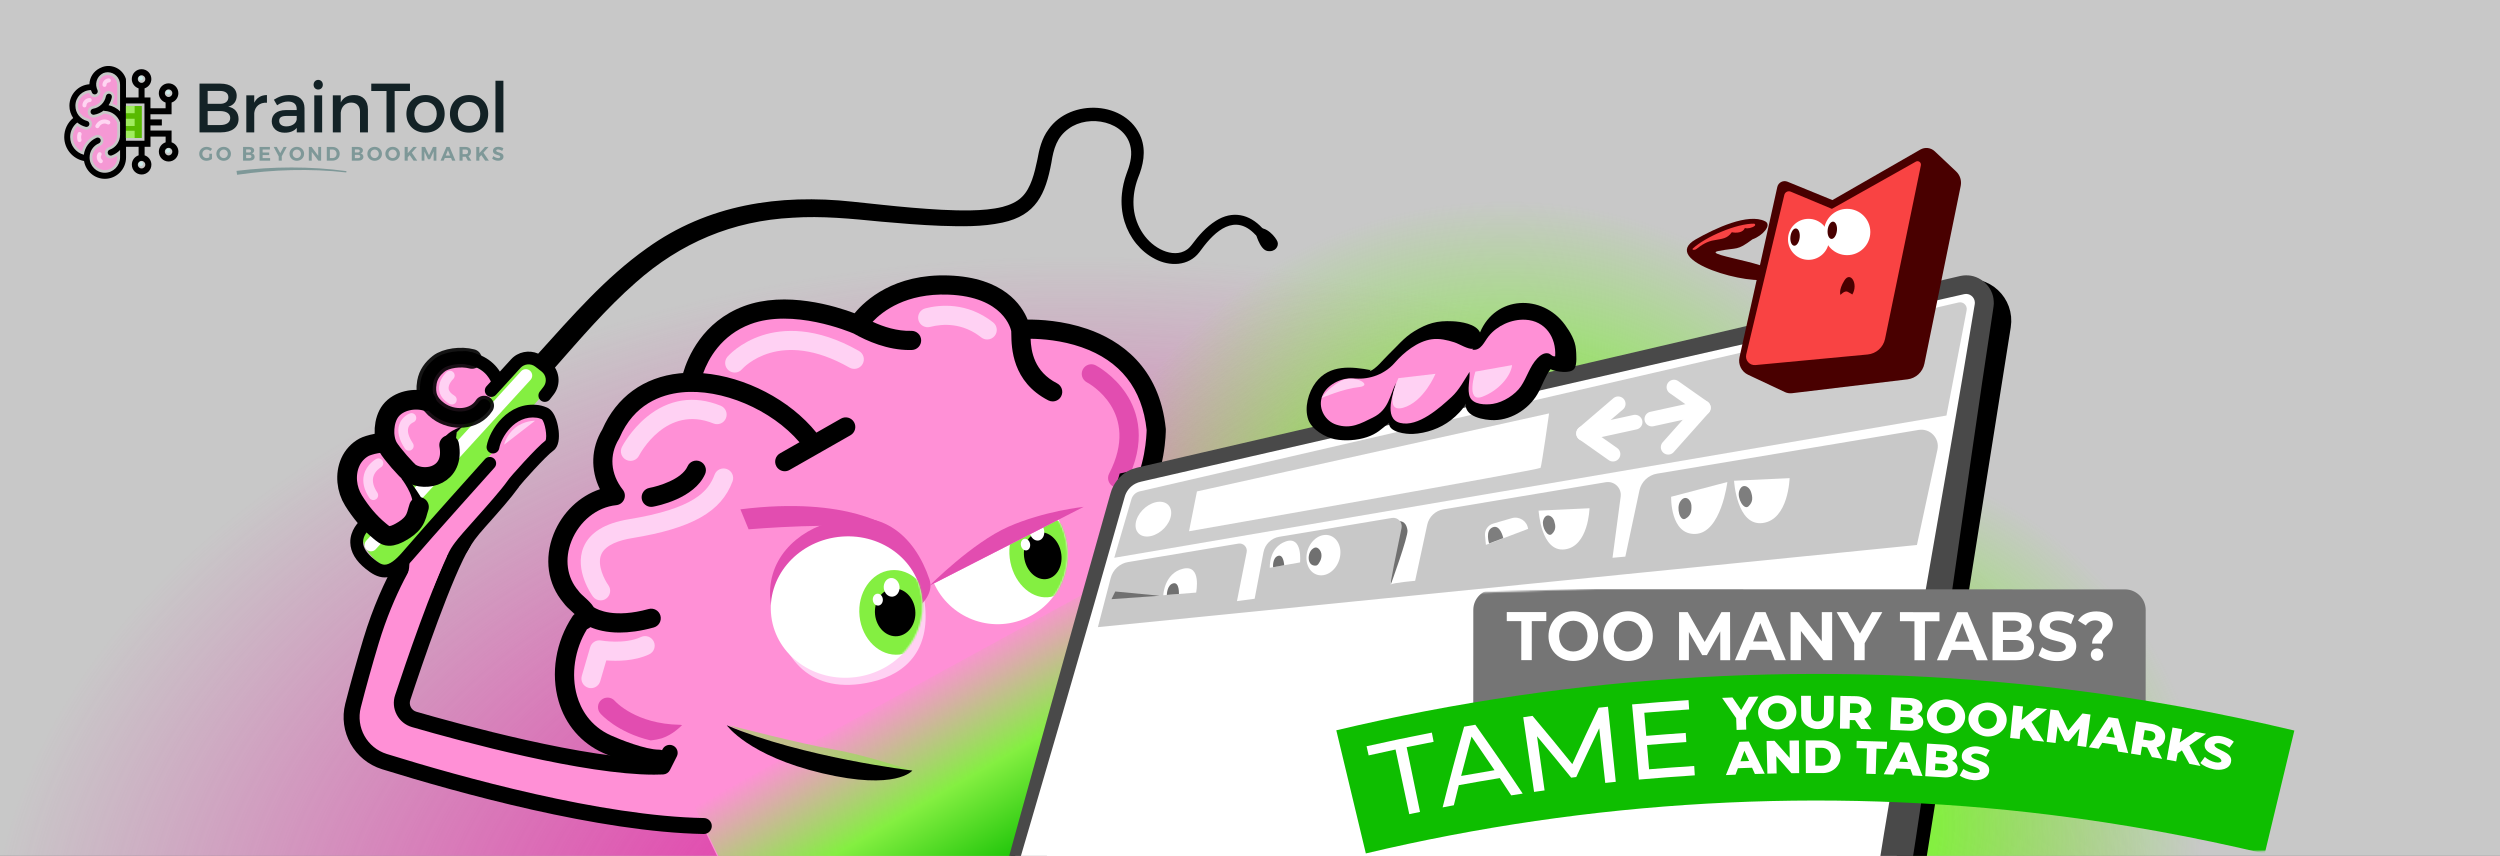 <svg width="1440" height="493" viewBox="0 0 1440 493" fill="none" xmlns="http://www.w3.org/2000/svg">
<rect x="0" y="0" width="1440" height="493" fill="#333333" stroke="none"/>
<g clip-path="url(#clip0_6_635)">
<path d="M1636.07 -165.814H-209.053V509.466H1636.07V-165.814Z" fill="#C8C8C8"/>
<mask id="mask0_6_635" style="mask-type:luminance" maskUnits="userSpaceOnUse" x="-215" y="-159" width="1846" height="676">
<path d="M1630.87 -158.928H-214.247V516.353H1630.87V-158.928Z" fill="white"/>
</mask>
<g mask="url(#mask0_6_635)">
<path d="M620.56 960.953C966.265 960.953 1246.51 778.737 1246.51 553.962C1246.51 329.188 966.265 146.972 620.56 146.972C274.855 146.972 -5.395 329.188 -5.395 553.962C-5.395 778.737 274.855 960.953 620.56 960.953Z" fill="url(#paint0_radial_6_635)"/>
<path d="M867.759 555.851C1002.79 555.851 1112.25 457.005 1112.25 335.074C1112.25 213.142 1002.79 114.297 867.759 114.297C732.732 114.297 623.271 213.142 623.271 335.074C623.271 457.005 732.732 555.851 867.759 555.851Z" fill="url(#paint1_radial_6_635)"/>
<path d="M1025.69 696.566C1160.72 696.566 1270.18 597.721 1270.18 475.789C1270.18 353.857 1160.72 255.012 1025.69 255.012C890.662 255.012 781.201 353.857 781.201 475.789C781.201 597.721 890.662 696.566 1025.69 696.566Z" fill="url(#paint2_radial_6_635)"/>
</g>
<path d="M386.114 437.322C386.114 437.322 337.515 436.022 328.403 399.17C319.29 362.318 337.741 353.469 337.741 353.469C337.741 353.469 312.498 331.102 325.874 308.123C339.251 285.145 356.174 286.446 356.174 286.446C356.174 286.446 335.254 258.941 359.165 237.575C383.077 216.21 400.01 220.221 400.01 220.221C400.01 220.221 400.465 196.512 424.315 184.25C448.165 171.987 469.306 179.037 478.454 181.841C487.602 184.645 494.16 187.162 494.16 187.162C494.16 187.162 517.008 161.614 540.157 164.199C563.306 166.785 574.571 169.279 579.875 176.083C585.178 182.887 587.887 189.763 587.887 189.763C587.887 189.763 639.958 187.78 655.145 220.204C670.332 252.628 656.013 285.145 649.504 293.382L764.927 537.04H434.279L386.114 437.322Z" fill="#FF90D6"/>
<path d="M363.147 265.462C362.296 265.462 361.433 265.265 360.626 264.849C357.92 263.455 356.851 260.143 358.239 257.437C358.439 257.046 363.257 247.768 372.466 240.203C385.157 229.779 399.901 227.531 415.105 233.698C417.93 234.844 419.29 238.061 418.143 240.884C416.996 243.707 413.775 245.066 410.951 243.92C383.795 232.902 368.69 261.267 368.06 262.48C367.077 264.373 365.146 265.462 363.147 265.462Z" fill="#FFD1F3"/>
<path d="M568.62 195.544C567.424 195.544 566.218 195.157 565.206 194.359C554.431 185.87 543.228 186.382 535.727 188.307C532.773 189.064 529.764 187.286 529.006 184.335C528.248 181.384 530.027 178.378 532.981 177.62C541.098 175.537 556.966 173.818 572.043 185.696C574.437 187.582 574.848 191.051 572.96 193.443C571.87 194.824 570.253 195.544 568.62 195.544Z" fill="#FFD1F3"/>
<path d="M345.937 345.828C344.232 345.828 342.553 345.042 341.475 343.558C341.03 342.947 330.654 328.434 336.071 315.277C339.562 306.798 348.373 301.347 362.261 299.077C399.503 292.988 407.983 283.148 411.598 273.422C412.66 270.566 415.839 269.112 418.696 270.172C421.555 271.232 423.011 274.408 421.949 277.264C415.418 294.834 398.642 304.308 364.044 309.965C357.284 311.07 348.717 313.613 346.294 319.448C343.728 325.626 348.402 334.276 350.419 337.089C352.192 339.56 351.634 343.004 349.167 344.783C348.189 345.489 347.057 345.828 345.937 345.828Z" fill="#FFD1F3"/>
<path d="M423.207 214.601C421.93 214.601 420.646 214.16 419.6 213.26C417.289 211.272 417.04 207.776 419.029 205.467C419.314 205.136 426.162 197.312 439.083 193.156C450.714 189.413 469.821 187.94 494.79 202.169C497.439 203.678 498.362 207.047 496.851 209.693C495.34 212.34 491.97 213.262 489.32 211.753C449.143 188.858 428.245 211.708 427.375 212.691C426.286 213.955 424.752 214.601 423.207 214.601Z" fill="#FFD1F3"/>
<path d="M340.422 396.369C339.909 396.369 339.388 396.297 338.871 396.147C335.944 395.293 334.265 392.23 335.119 389.305L339.94 372.811C340.735 370.092 343.461 368.417 346.249 368.934C346.374 368.957 359.79 371.332 369.239 366.906C371.999 365.613 375.287 366.8 376.581 369.559C377.876 372.318 376.686 375.602 373.926 376.896C365.371 380.902 355.178 380.878 349.226 380.397L345.719 392.398C345.015 394.805 342.811 396.369 340.422 396.369Z" fill="#FFD1F3"/>
<path d="M381.287 425.24C382.831 424.706 384.329 424.026 385.766 423.201C388.389 421.695 390.737 419.792 392.879 417.673C392.445 417.554 391.991 417.481 391.52 417.473C366.325 417.023 354.637 404.282 354.107 403.689C352.106 401.408 348.635 401.168 346.339 403.156C344.035 405.151 343.786 408.636 345.783 410.938C346.264 411.492 355.606 421.989 374.811 426.491C377.018 426.259 379.169 425.843 381.287 425.24Z" fill="#E24DB0"/>
<path d="M671.486 246.866C667.827 211.046 644.894 195.888 626.3 189.48C612.205 184.623 598.672 184.022 591.896 184.092C588.57 175.826 578.055 159.76 546.421 158.67C514.972 157.587 498.403 172.965 492.245 180.443C481.562 176.421 452.561 167.321 428.436 176.36C404.604 185.29 396.117 205.811 393.457 214.88C392.728 214.932 391.999 214.987 391.276 215.063C370.8 217.218 355.058 228.692 346.905 247.388C340.428 258.111 340.057 270.694 345.556 281.791C333.828 285.711 323.832 295.184 318.907 307.577C313.291 321.709 315.412 336.506 324.57 347.232C325.788 348.963 327.52 350.535 329.2 352.059C329.707 352.52 330.366 353.118 330.976 353.706C330.49 354.078 330.065 354.529 329.723 355.046C320.09 369.592 317.113 387.854 321.761 403.896C325.683 417.436 334.789 428.014 347.38 433.673C349.446 434.611 367.9 442.838 379.605 442.838C382.655 442.838 385.126 440.368 385.126 437.322C385.126 434.276 382.655 431.806 379.605 431.806C371.707 431.806 356.963 425.903 351.93 423.62C339.615 418.085 334.494 408.171 332.367 400.829C328.804 388.531 330.999 373.982 338.077 362.473C338.82 362.099 339.488 361.687 340.08 361.237C343.804 362.851 349.293 364.356 356.815 364.356C362.288 364.356 368.838 363.559 376.565 361.425C379.504 360.614 381.228 357.576 380.416 354.639C379.604 351.703 376.563 349.977 373.624 350.792C353.962 356.221 344.359 351.298 342.017 349.781C340.627 347.534 338.503 345.598 336.623 343.892C335.467 342.842 334.027 341.535 333.575 340.847C333.439 340.638 333.288 340.439 333.124 340.25C326.54 332.677 325.063 321.985 329.17 311.648C333.718 300.204 343.839 292.092 354.955 290.981C356.96 290.781 358.696 289.505 359.486 287.653C360.275 285.8 359.991 283.666 358.746 282.083C351.618 273.024 350.784 262.089 356.515 252.834C356.66 252.6 356.787 252.355 356.895 252.102C365.175 232.777 380.791 227.26 392.433 226.035C415.729 223.58 444.458 235.959 460.499 254.737L449.281 261.126C446.631 262.634 445.708 266.003 447.218 268.65C448.236 270.435 450.101 271.436 452.02 271.436C452.947 271.436 453.886 271.202 454.748 270.71L489.872 250.707C492.521 249.198 493.445 245.83 491.935 243.183C490.425 240.536 487.052 239.614 484.404 241.122L470.239 249.19C454.988 230.283 429.28 217.038 405.026 214.976C407.949 206.906 415.27 193.076 432.312 186.69C456.601 177.59 488.926 190.926 491.716 192.115C499.54 196.539 511.252 201.617 523.806 201.617C524.284 201.617 524.764 201.61 525.245 201.595C528.292 201.5 530.685 198.954 530.59 195.909C530.494 192.863 527.949 190.499 524.898 190.568C516.87 190.822 508.975 188.278 502.626 185.332C508.561 179.076 521.999 168.868 546.041 169.697C578.395 170.811 582.297 189.889 582.436 190.639C582.442 190.683 582.454 190.725 582.461 190.77C582.463 190.783 582.464 190.797 582.467 190.811C582.495 191.127 582.506 191.941 582.516 192.603C582.625 200.077 582.914 219.933 603.828 230.612C604.633 231.023 605.491 231.218 606.336 231.218C608.344 231.218 610.281 230.12 611.257 228.211C612.644 225.498 611.569 222.175 608.853 220.788C595.648 214.045 593.915 202.405 593.622 195.136C600.036 195.198 611.442 195.975 623.003 200.015C645.339 207.82 657.942 223.853 660.468 247.676C660.42 250.17 659.741 270.162 650.61 283.299C648.871 285.801 649.492 289.238 651.996 290.976C652.956 291.642 654.054 291.962 655.14 291.962C656.888 291.962 658.608 291.135 659.68 289.592C671.38 272.759 671.514 248.452 671.514 247.425C671.514 247.239 671.505 247.052 671.486 246.866Z" fill="black"/>
<path d="M403.315 265.784C400.525 264.552 397.265 265.816 396.035 268.604C392.709 276.135 379.094 280.116 374.123 281.015C371.123 281.55 369.125 284.413 369.659 287.411C370.135 290.084 372.462 291.963 375.088 291.963C375.409 291.963 375.734 291.935 376.061 291.876C378.479 291.447 399.862 287.269 406.137 273.057C407.368 270.27 406.104 267.013 403.315 265.784Z" fill="black"/>
<path d="M643.757 280.861C642.903 280.861 642.036 280.662 641.226 280.243C638.517 278.844 637.457 275.515 638.857 272.809C657.236 237.301 627.302 220.887 626.019 220.206C623.334 218.78 622.298 215.448 623.715 212.759C625.132 210.071 628.449 209.028 631.145 210.434C631.569 210.655 641.611 215.974 648.765 226.932C655.45 237.17 660.859 254.32 648.666 277.877C647.684 279.773 645.755 280.861 643.757 280.861Z" fill="#E24DB0"/>
<path d="M439.632 546.582L400.036 464.607L663.426 320.667L775.739 557.759L439.632 546.582Z" fill="url(#paint3_linear_6_635)"/>
<path d="M405.389 475.789C345.027 474.701 261.8 451.221 221.423 438.679C207.745 434.43 199.808 420.225 203.36 406.361C205.92 396.37 209.349 383.751 213.699 369.29C224.762 332.516 241.327 310.833 241.327 310.833L267.058 311.999C256.287 329.689 238.997 380.468 231.948 401.835C230.199 407.139 233.202 412.83 238.57 414.384C265.737 422.251 342.761 443.337 381.773 441.491L385.734 433.64" fill="#FF90D6"/>
<path d="M405.391 480.386C405.362 480.386 405.334 480.385 405.306 480.385C345.158 479.301 263.425 456.54 220.057 443.069C204.033 438.091 194.741 421.466 198.903 405.22C202.019 393.061 205.515 380.527 209.293 367.967C220.469 330.818 236.973 308.956 237.67 308.044C238.585 306.846 240.025 306.172 241.535 306.241L267.266 307.407C268.89 307.48 270.354 308.404 271.118 309.837C271.883 311.271 271.833 313 270.988 314.388C260.45 331.696 243.232 382.314 236.318 403.274C235.867 404.643 235.988 406.098 236.66 407.372C237.332 408.646 238.465 409.568 239.851 409.969C262.751 416.6 339.182 437.766 378.894 436.987L381.626 431.571C382.77 429.304 385.536 428.393 387.805 429.535C390.074 430.678 390.987 433.443 389.843 435.709L385.882 443.56C385.135 445.04 383.648 446.005 381.991 446.083C380.302 446.163 378.539 446.202 376.721 446.202C336.432 446.203 266.439 427.24 237.29 418.8C233.482 417.697 230.368 415.161 228.52 411.659C226.672 408.157 226.338 404.157 227.579 400.396C233.864 381.343 248.573 338.078 259.501 316.258L243.621 315.538C239.504 321.522 226.948 341.221 218.106 370.613C214.363 383.053 210.902 395.463 207.818 407.501C204.871 418.999 211.447 430.766 222.789 434.289C265.688 447.615 346.466 470.129 405.472 471.192C408.012 471.238 410.035 473.333 409.989 475.872C409.944 478.382 407.893 480.386 405.391 480.386Z" fill="black"/>
<path d="M248.85 212.556C240.464 220.483 246.496 233.282 242.361 233.14C229.508 227 212.354 241.641 221.305 256.166C224.052 260.624 208.616 256.675 203.314 263.298C190.243 279.622 211.415 299.773 224.662 313.902C246.602 337.303 256.353 321.875 272.482 304.454C311.544 262.26 301.886 260.577 290.513 227.72C286.89 217.253 262.616 199.543 248.85 212.556Z" fill="#FF90D6"/>
<path d="M234.762 331.027C234.762 331.027 237.102 325.075 234.762 317.21C232.422 309.345 260.718 310.188 260.292 311.999C259.867 313.809 249.442 338.893 249.442 338.893L234.762 331.027Z" fill="#FF90D6"/>
<path d="M301.047 210.749C301.047 210.749 209.459 301.676 208.768 308.702C208.076 315.728 220.519 330.552 226.221 324.78C231.924 319.008 310.725 230.951 316.082 222.835C321.439 214.72 307.016 204.799 301.047 210.749Z" fill="#84EF41"/>
<path d="M213.691 317.573C212.805 317.573 211.916 317.256 211.21 316.612C209.709 315.242 209.603 312.916 210.974 311.416L300.157 213.835C301.528 212.336 303.857 212.23 305.357 213.599C306.858 214.969 306.964 217.295 305.593 218.795L216.41 316.376C215.684 317.17 214.689 317.573 213.691 317.573Z" fill="white"/>
<path d="M222.865 256.213C221.591 253.655 211.97 256.387 209.733 257.591C206.225 259.481 203.403 262.574 201.793 266.184C198.651 273.233 199.597 281.842 203.624 288.292C207.691 294.806 212.751 301.031 218.738 305.895C220.385 307.234 221.815 308.604 223.937 308.696C226.223 308.795 228.716 307.627 230.688 306.526C233.428 304.995 236.147 303.131 237.99 300.58C240.08 297.686 240.271 295.113 241.327 292.006" fill="#FF90D6"/>
<path d="M222.865 256.213C221.591 253.655 211.97 256.387 209.733 257.591C206.225 259.481 203.403 262.574 201.793 266.184C198.651 273.233 199.597 281.842 203.624 288.292C207.691 294.806 212.751 301.031 218.738 305.895C220.385 307.234 221.815 308.604 223.937 308.696C226.223 308.795 228.716 307.627 230.688 306.526C233.428 304.995 236.147 303.131 237.99 300.58C240.08 297.686 240.271 295.113 241.327 292.006" stroke="black" stroke-width="11.339" stroke-linecap="round" stroke-linejoin="round"/>
<path d="M245.556 231.054C238.847 229.096 229.644 230.618 224.987 236.653C220.872 241.985 220.293 251.732 223.477 257.479C225.463 261.063 234.451 271.351 236.538 272.585C245.556 277.915 261.954 273.772 258.709 256.332" fill="#FF90D6"/>
<path d="M245.556 231.054C238.847 229.096 229.644 230.618 224.987 236.653C220.872 241.985 220.293 251.732 223.477 257.479C225.463 261.063 234.451 271.351 236.538 272.585C245.556 277.915 261.954 273.772 258.709 256.332" stroke="black" stroke-width="11.339" stroke-linecap="round" stroke-linejoin="round"/>
<path opacity="0.9" d="M271.849 206.75C265.596 205.062 256.833 206.267 252.742 209.484C249.258 212.223 246.697 215.646 245.913 220.104C244.666 227.192 246.645 232.438 252.534 236.732C260.642 242.645 273.272 242.284 278.878 233.62" stroke="black" stroke-width="11.339" stroke-linecap="round" stroke-linejoin="round"/>
<path d="M283.946 257.528C285.304 249.695 294.503 234.853 309.783 236.987C309.783 236.987 311.515 237.212 313.655 238.143C317.679 239.892 320.09 254.058 316.532 256.623C310.541 260.943 300.431 268.4 295.62 278.787" fill="#FF90D6"/>
<path d="M267.536 209.618C278.155 211.348 281.63 216.958 283.32 221.027C283.489 221.435 283.659 221.835 283.829 222.231C284.408 222.167 284.986 222.064 285.538 221.965C285.598 221.954 285.659 221.943 285.72 221.931C287.006 220.333 288.341 218.771 289.665 217.203C285.888 209.008 278.853 204.009 268.721 202.359C266.712 202.029 264.823 203.391 264.496 205.396C264.169 207.401 265.53 209.291 267.536 209.618Z" fill="black"/>
<path d="M321.784 248.077C321.588 246.253 320.343 237.04 315.124 234.771C312.58 233.664 310.489 233.37 310.293 233.345C292.651 230.884 281.906 247.751 280.319 256.901C279.972 258.902 281.315 260.805 283.318 261.152C285.32 261.496 287.226 260.157 287.572 258.156C288.596 252.249 296.293 238.812 309.285 240.631C309.298 240.632 310.535 240.815 312.066 241.463C313.89 243.062 315.361 251.625 314.196 253.772C309.565 257.113 293.21 275.352 292.584 276.639C288.74 282.117 280.326 291.557 273.856 298.814C268.607 304.704 264.072 309.79 261.989 312.639C260.543 314.616 258.887 316.957 257.485 320.431C259.089 322.325 260.94 321.677 262.467 323.635C264.613 321.373 267.949 319.765 269.172 317.573C272.069 312.379 274.444 309.215 279.354 303.706C287.75 294.287 294.426 286.687 298.226 281.373C298.52 281.077 298.775 280.732 298.961 280.331C298.968 280.315 298.977 280.3 298.985 280.283C300 278.788 314.162 262.867 318.686 259.606C322.015 257.205 322.209 252.011 321.784 248.077Z" fill="black"/>
<path d="M221.667 332.603C217.42 332.604 213.875 330.259 210.685 327.706C204.921 323.094 201.921 318.02 201.766 312.627C201.554 305.272 206.903 300.374 207.131 300.17C208.642 298.81 210.969 298.934 212.329 300.443C213.683 301.946 213.568 304.257 212.076 305.618C211.987 305.703 208.981 308.585 209.126 312.479C209.242 315.595 211.315 318.786 215.287 321.965C217.692 323.89 219.556 325.256 221.58 325.256C221.593 325.256 221.606 325.256 221.62 325.256C224.304 325.232 227.731 322.8 231.805 318.028C242.563 305.426 278.992 264.834 279.359 264.426C280.716 262.913 283.043 262.787 284.557 264.143C286.07 265.499 286.197 267.824 284.839 269.336C284.473 269.744 248.105 310.269 237.406 322.801C231.163 330.114 226.042 332.603 221.667 332.603Z" fill="black"/>
<path d="M727.058 131.349C719.611 123.221 709.755 121.163 700.3 127.214C694.718 130.745 690.437 135.64 686.588 140.827L686.421 141.05L686.276 141.222C686.276 141.222 685.996 141.553 685.996 141.553C685.534 142.201 684.774 142.856 684.204 143.387C683.511 143.855 682.844 144.374 682.064 144.699C677.765 146.776 672.503 145.713 668.292 143.516C659.107 138.733 653.331 128.445 652.91 118.175C652.661 112.907 653.604 107.608 655.446 102.658C658.529 95.177 660.215 87.135 657.245 79.249C648.929 57.986 616.522 56.487 603.95 74.518C600.05 79.718 598.594 85.891 597.484 92.119C595.928 99.481 593.861 108.346 588.688 113.382C585.76 116.36 581.513 118.094 577.457 119.169C571.599 120.602 565.532 121.046 559.248 121.179C547.988 121.378 536.594 120.555 525.321 119.63C514.063 118.691 502.382 117.325 491.109 116.175C448.908 111.615 407.624 117.764 372.526 143.034C348.67 159.941 329.407 182.249 309.994 203.694C304.746 201.391 298.381 202.571 294.378 206.96L280.227 222.474C278.857 223.975 278.965 226.301 280.467 227.669C281.97 229.038 284.298 228.93 285.667 227.429L299.819 211.914C302.013 209.509 305.749 209.186 308.324 211.179L311.939 213.975C313.27 215.005 314.119 216.492 314.329 218.161C314.54 219.831 314.086 221.481 313.052 222.809L310.909 225.56C309.661 227.163 309.949 229.474 311.553 230.721C312.225 231.243 313.021 231.496 313.811 231.496C314.908 231.496 315.993 231.009 316.719 230.077L318.861 227.327C321.105 224.446 322.089 220.864 321.633 217.243C321.382 215.248 320.697 213.382 319.662 211.728C334.571 194.806 349.27 177.574 366.148 162.78C391.927 139.859 421.993 127.166 456.503 125.416C473.306 124.265 490.509 125.985 507.314 127.649C518.838 128.686 530.348 129.622 541.936 130.072C553.819 130.434 565.552 130.755 577.427 128.209C596.831 124.027 602.235 111.717 605.596 93.752C606.833 85.808 608.722 78.941 615.599 74.095C627.067 65.59 648.741 69.726 651.307 85.271C652.219 90.328 650.614 95.557 648.791 100.294C647.507 103.866 646.613 107.749 646.229 111.557C645.657 116.984 646.147 122.579 647.765 127.808C650.592 136.857 656.837 144.882 665.375 149.211C673.784 153.579 684.578 153.377 690.767 145.35C691.194 144.828 691.736 144.116 692.127 143.554C699.971 132.847 711.41 122.757 723.055 135.148C724.102 136.253 725.857 136.301 726.962 135.248C728.066 134.198 728.109 132.452 727.058 131.349Z" fill="black"/>
<path d="M722.965 133.296C722.965 133.296 725.417 143.751 729.995 144.567C734.572 145.384 736.698 141.79 735.88 139.34C735.063 136.89 729.058 129.413 723.723 131.927" fill="black"/>
<path d="M216.691 264.367C216.466 264.489 211.157 267.42 209.655 273.422C208.606 277.616 209.646 282.116 212.748 286.796C213.279 287.598 214.157 288.032 215.052 288.032C215.576 288.032 216.105 287.884 216.573 287.574C217.845 286.733 218.193 285.022 217.351 283.752C215.155 280.436 214.363 277.427 214.999 274.809C215.875 271.207 219.24 269.264 219.334 269.211C220.664 268.482 221.156 266.815 220.433 265.48C219.707 264.14 218.031 263.641 216.691 264.367Z" fill="#FFD1F3"/>
<path d="M236.03 238.142C235.565 238.318 231.442 239.997 229.948 244.628C228.68 248.56 229.777 253.179 233.209 258.359C233.74 259.161 234.618 259.595 235.513 259.595C236.037 259.595 236.566 259.446 237.035 259.137C238.306 258.295 238.654 256.584 237.812 255.314C235.409 251.686 234.501 248.596 235.186 246.376C235.852 244.218 237.879 243.345 238.014 243.289C239.422 242.74 240.127 241.158 239.59 239.743C239.049 238.319 237.458 237.601 236.03 238.142Z" fill="#FFD1F3"/>
<path d="M261.72 227.886C259.682 226.66 258.568 225.315 258.41 223.887C258.157 221.608 260.209 219.098 261.023 218.321C262.128 217.278 262.182 215.538 261.142 214.429C260.099 213.317 258.352 213.261 257.24 214.302C256.737 214.773 252.345 219.058 252.917 224.453C253.262 227.699 255.266 230.444 258.874 232.613C259.319 232.88 259.81 233.008 260.294 233.008C261.231 233.008 262.144 232.531 262.663 231.671C263.448 230.366 263.026 228.671 261.72 227.886Z" fill="#FFD1F3"/>
<path d="M296.643 246.5C291.367 250.843 290.405 256.127 290.405 256.127L308.195 242.356C308.195 242.356 301.92 242.157 296.643 246.5Z" fill="#FFD1F3"/>
<path d="M280.877 230.532C279.169 229.428 276.891 229.917 275.787 231.623C273.556 235.072 270.182 236.334 267.744 236.785C263.37 237.596 258.371 236.437 254.704 233.762C250.01 230.339 248.513 226.566 249.538 220.74C250.095 217.572 251.887 214.835 255.018 212.373C257.86 210.14 265.25 208.778 270.889 210.3C272.851 210.831 274.872 209.67 275.402 207.709C275.932 205.748 274.771 203.73 272.808 203.2C265.285 201.168 255.47 202.659 250.466 206.594C245.911 210.175 243.16 214.506 242.287 219.467C241.833 222.047 241.764 224.448 242.068 226.686C234.989 226.045 226.819 228.255 222.072 234.407C218.696 238.781 217.247 245.516 217.942 251.605C213.833 252.037 209.344 253.624 207.987 254.355C203.787 256.616 200.393 260.286 198.431 264.688C194.864 272.689 195.657 282.479 200.501 290.238C205.193 297.754 210.548 303.981 216.416 308.748L216.895 309.142C218.564 310.52 220.64 312.234 223.778 312.37C223.921 312.376 224.062 312.379 224.204 312.379C227.373 312.379 230.428 310.884 232.484 309.736C234.954 308.356 238.521 306.128 240.974 302.732C242.86 300.122 243.53 297.676 244.122 295.518C244.341 294.721 244.547 293.969 244.812 293.19C245.165 292.154 245.025 291.071 244.523 290.189C244.462 290.005 244.39 289.819 244.292 289.631C241.808 284.869 237.641 279.25 236.465 277.508C236.182 277.09 236.03 276.742 235.956 276.441C238.699 277.782 241.756 278.451 244.796 278.45C248.715 278.45 252.602 277.344 255.739 275.153C259.116 272.794 264.461 267.125 262.328 255.659L263.058 249.013L266.334 245.676C266.334 245.676 254.862 248.821 255.094 255.659C255.013 256.092 255.006 256.545 255.091 257.004C256.128 262.578 254.893 266.769 251.521 269.125C247.966 271.609 242.33 271.735 238.464 269.452C236.842 268.34 228.479 258.913 226.697 255.697C224.171 251.138 224.757 242.974 227.902 238.898C231.516 234.216 239.192 233.028 244.524 234.584C244.778 234.658 245.034 234.702 245.288 234.721C246.599 236.527 248.285 238.186 250.364 239.702C254.541 242.748 259.745 244.398 264.879 244.398C266.294 244.398 267.704 244.273 269.085 244.017C274.542 243.007 279.117 240.024 281.969 235.616C283.073 233.911 282.584 231.634 280.877 230.532ZM234.664 275.75C234.666 275.751 234.668 275.752 234.67 275.754L234.062 276.343L231.142 275.549C231.142 275.549 238.629 285.071 237.631 291.471C237.628 291.485 237.628 291.497 237.626 291.51C237.401 292.228 237.203 292.917 237.023 293.575C236.494 295.502 236.112 296.896 235.005 298.428C233.407 300.64 230.75 302.277 228.892 303.316C226.783 304.494 225.17 305.073 224.097 305.021C223.457 304.994 222.76 304.443 221.584 303.472L221.06 303.042C215.823 298.788 211.008 293.17 206.747 286.345C203.234 280.718 202.609 273.392 205.156 267.68C206.459 264.756 208.705 262.323 211.48 260.829C212.997 260.011 217.943 258.759 220.04 258.82C220.114 258.965 220.179 259.118 220.257 259.259C222.349 263.035 231.748 274.027 234.664 275.75Z" fill="black"/>
<path d="M578.739 542.063L652.875 281.105L1131.22 170.926C1141.01 168.672 1149.97 177.027 1148.4 186.939L1088.54 564.011L578.739 542.063Z" fill="white" stroke="black" stroke-width="19.843" stroke-miterlimit="10"/>
<path d="M572.332 536.576L643.83 284.904C645.457 279.176 650.075 274.787 655.882 273.45L1130.15 164.211C1137.38 162.544 1144.01 168.722 1142.85 176.051L1082.13 558.524L572.332 536.576Z" fill="white"/>
<path d="M568.603 539.268C591.189 456.545 616.168 367.003 639.667 284.173C641.13 278.644 644.964 273.74 650.095 271.143C652.685 269.673 656.936 268.915 659.864 268.221C735.649 250.752 878.95 217.449 954.697 199.788C977.586 194.414 1108.62 163.784 1128.84 159.025C1128.91 159.005 1129.07 158.977 1129.21 158.951L1129.63 158.875L1130.48 158.735C1131.04 158.623 1131.63 158.633 1132.2 158.602C1140.54 158.269 1148.05 165.191 1148.39 173.531C1148.6 175.249 1148.11 177.51 1147.89 179.224C1131.71 284.911 1114.04 418.285 1097.14 523.785C1097.14 523.785 1094.26 541.886 1094.26 541.886C1093.42 547.94 1092.47 553.975 1086.67 559.242C1086.67 559.244 1086.03 563.291 1086.03 563.292C935.622 557.44 721.095 546.335 568.603 539.268ZM576.062 533.884C725.65 538.989 934.971 547.794 1082.33 553.93C1082.33 553.931 1077.58 557.803 1077.58 557.803L1077.58 557.802C1073.7 551.001 1074.67 544.967 1075.75 538.953L1078.62 520.849C1095.25 415.343 1119.7 282.981 1137.07 177.51C1137.07 177.51 1137.45 175.249 1137.45 175.249C1137.47 175.007 1137.47 174.859 1137.5 174.661C1137.55 174.471 1137.49 174.294 1137.51 174.11C1137.37 171.065 1134.45 168.763 1131.44 169.411C1111.88 173.879 979.348 203.817 956.815 208.969C880.989 226.255 737.519 258.951 661.753 276.409C661.753 276.409 657.284 277.438 657.284 277.438C656.105 277.692 655.029 278.051 653.967 278.601C650.888 280.178 648.606 283.093 647.759 286.457C624.937 367.225 599.674 453.448 576.062 533.884Z" fill="#494949"/>
<path opacity="0.9" d="M641.816 321.284L1121.16 239.335L1132.79 178.688C1133.31 175.96 1130.85 173.596 1128.14 174.221L656.502 283.017C654.203 283.547 652.37 285.276 651.707 287.537L641.816 321.284Z" fill="#C8C8C8"/>
<path d="M1016.75 127.486C1006.99 122.487 987.695 131.617 976.757 137.858C954.856 150.353 1009.47 165.271 1019.71 160.378C1035.08 153.032 977.796 146.972 989.84 144.583C1001.11 142.347 1000.21 144.713 1009.41 137.858C1015.41 135.747 1020.74 129.532 1016.75 127.486Z" fill="#490000"/>
<path d="M1023.72 107.721L1001.95 205.788C1001.04 209.888 1003.09 214.072 1006.89 215.861L1028.08 225.828C1029.36 226.431 1030.79 226.661 1032.2 226.492L1098.7 218.507C1103.54 217.925 1107.47 214.308 1108.45 209.53L1129.37 107.092C1129.99 104.045 1128.99 100.892 1126.73 98.757L1114.41 87.137C1112.16 85.016 1108.79 84.618 1106.11 86.157L1055.46 115.242L1029.59 104.654C1027.1 103.637 1024.3 105.101 1023.72 107.721Z" fill="#490000"/>
<path d="M1027.77 112.257L1005.84 204.175C1005.05 207.489 1007.75 210.597 1011.15 210.277L1075.74 204.185C1080.7 203.717 1084.78 200.065 1085.79 195.184L1106.43 95.233C1106.77 93.57 1105 92.276 1103.52 93.108L1055.17 120.302L1031.44 110.393C1029.91 109.752 1028.16 110.639 1027.77 112.257Z" fill="#F94343"/>
<path d="M1041.7 149.672C1048.23 149.672 1053.53 144.382 1053.53 137.858C1053.53 131.333 1048.23 126.043 1041.7 126.043C1035.17 126.043 1029.88 131.333 1029.88 137.858C1029.88 144.382 1035.17 149.672 1041.7 149.672Z" fill="white"/>
<path d="M1063.95 146.971C1071.33 146.971 1077.3 140.999 1077.3 133.632C1077.3 126.266 1071.33 120.294 1063.95 120.294C1056.58 120.294 1050.6 126.266 1050.6 133.632C1050.6 140.999 1056.58 146.971 1063.95 146.971Z" fill="white"/>
<path d="M1036.61 136.874C1036.93 134.129 1036 131.767 1034.53 131.597C1033.06 131.428 1031.62 133.515 1031.3 136.26C1030.98 139.004 1031.91 141.367 1033.38 141.536C1034.85 141.706 1036.3 139.618 1036.61 136.874Z" fill="#490000"/>
<path d="M1058.06 132.951C1058.38 130.207 1057.44 127.844 1055.98 127.675C1054.51 127.505 1053.06 129.592 1052.74 132.337C1052.42 135.082 1053.36 137.444 1054.83 137.614C1056.29 137.783 1057.74 135.696 1058.06 132.951Z" fill="#490000"/>
<path d="M974.941 143.274C982.165 136.433 1000.47 128.669 1010.31 128.84C1010.95 128.851 1011.22 129.645 1010.74 130.059C1009.33 131.268 1006.48 131.852 1005.06 131.33C1003.96 134.118 1000.04 134.332 997.528 133.753C994.84 137.625 991.858 137.471 987.469 138.36C983.56 138.881 980.03 141.111 976.994 143.516C976.656 143.835 974.602 144.319 974.941 143.274Z" fill="#F94343"/>
<path d="M1066.93 169.643C1070.59 163.593 1065.85 155.897 1062.34 161.581C1058.82 167.265 1060.12 169.877 1060.12 169.877C1060.12 169.877 1062.48 167.218 1064.21 168.049C1065.94 168.881 1066.93 169.643 1066.93 169.643Z" fill="#490000"/>
<path d="M801.089 336.704C801.089 336.704 811.217 309.003 810.713 305.476C810.208 301.949 808.528 299.094 803.317 300.606C798.106 302.117 801.089 336.704 801.089 336.704Z" fill="#707070"/>
<path d="M944.309 282.525L936.195 320.611L928.812 321.284L933.511 286.047C934.17 281.103 929.854 276.931 924.93 277.754L831.374 293.39C826.76 294.161 823.084 297.666 822.097 302.235L815.116 334.55C815.116 334.55 802.196 335.657 801.089 336.704C800.42 337.336 804.198 318.858 807.293 304.132C807.997 300.784 805.108 297.779 801.731 298.343L736.872 309.183C732.274 309.952 728.641 313.502 727.772 318.079L722.68 344.878L712.495 346.256L718.085 318.045C718.652 315.185 716.181 312.641 713.302 313.122L649.804 323.734C644.945 324.546 641.017 328.136 639.775 332.9L632.392 361.23L1104.15 313.914L1115.97 259.013C1117.39 252.452 1111.73 246.535 1105.11 247.642L954.46 272.819C949.403 273.664 945.377 277.514 944.309 282.525Z" fill="#C8C8C8"/>
<path d="M962.575 286.137L994.962 277.636C994.962 277.636 991.389 306.868 976.649 307.537C961.91 308.207 962.575 286.137 962.575 286.137Z" fill="white"/>
<path opacity="0.9" d="M967.725 289.043C965.492 292.629 967.625 300.566 970.834 298.762C974.043 296.959 974.444 294.353 974.244 291.047C974.043 287.74 970.533 284.533 967.725 289.043Z" fill="#707070"/>
<path d="M998.815 276.918C998.815 276.918 1000.32 303.171 1015.26 301.268C1030.21 299.364 1030.81 275.415 1030.81 275.415L998.815 276.918Z" fill="white"/>
<path opacity="0.9" d="M1001.75 282.95C1000.48 286.978 1004.52 294.137 1007.18 291.593C1009.84 289.05 1009.58 286.426 1008.56 283.273C1007.55 280.12 1003.35 277.885 1001.75 282.95Z" fill="#707070"/>
<path d="M886.239 294.129C886.239 294.129 887.618 318.192 901.313 316.447C915.009 314.702 915.561 292.752 915.561 292.752L886.239 294.129Z" fill="white"/>
<path opacity="0.9" d="M888.929 299.658C887.763 303.35 891.466 309.911 893.904 307.58C896.342 305.249 896.105 302.844 895.173 299.954C894.241 297.064 890.394 295.016 888.929 299.658Z" fill="#707070"/>
<path d="M870.796 298.468L860.09 301.579C857.039 302.466 855.054 305.399 855.367 308.559L855.891 313.842L880.183 304.644C879.625 300.137 875.161 297.2 870.796 298.468Z" fill="white"/>
<path opacity="0.9" d="M857.736 313.032C857.736 313.032 855.28 305.646 859.732 303.748C864.184 301.85 865.891 309.944 865.891 309.944L857.736 313.032Z" fill="#707070"/>
<path d="M731.406 327.048L748.829 323.952C748.829 323.952 750.454 308.473 740.6 311.873C730.745 315.273 731.406 327.048 731.406 327.048Z" fill="white"/>
<path d="M772.081 318.175C772.081 324.546 767.699 330.417 762.292 331.288C756.886 332.16 752.504 327.701 752.504 321.329C752.504 314.958 756.886 309.087 762.292 308.216C767.699 307.345 772.081 311.803 772.081 318.175Z" fill="white"/>
<path d="M733.284 326.714C733.249 326.321 732.939 321.23 736.171 320.172C739.403 319.115 739.699 325.574 739.699 325.574L733.284 326.714Z" fill="#707070"/>
<path d="M670.049 342.848L688.969 341.323C688.969 341.323 692.29 324.961 681.42 327.585C670.549 330.208 670.049 342.848 670.049 342.848Z" fill="white"/>
<path d="M672.088 342.683C672.092 342.26 672.282 336.793 675.841 335.993C679.4 335.194 679.055 342.122 679.055 342.122L672.088 342.683Z" fill="#707070"/>
<path d="M756.077 316.14C752.899 318.467 752.667 326.176 757.878 325.792C759.074 325.704 759.503 324.659 760.096 323.728C760.765 322.679 761.099 321.483 761.175 320.237C761.278 318.543 760.614 316.918 759.319 315.872C758.366 315.103 757.184 315.172 756.077 316.14Z" fill="#707070"/>
<path d="M642.389 340.699L640.21 345.126L667.945 343.146L642.389 340.699Z" fill="#707070"/>
<path d="M964.21 222.977L981.114 234.883L960.885 257.587" stroke="white" stroke-width="8.504" stroke-linecap="round" stroke-linejoin="round"/>
<path d="M981.114 234.883L951.486 241.358" stroke="white" stroke-width="8.504" stroke-linecap="round" stroke-linejoin="round"/>
<path d="M929.063 261.563L912.159 249.657L932.065 232.61" stroke="white" stroke-width="8.504" stroke-linecap="round" stroke-linejoin="round"/>
<path d="M912.159 249.657L941.787 243.181" stroke="white" stroke-width="8.504" stroke-linecap="round" stroke-linejoin="round"/>
<path d="M674.528 296.662C673.792 302.039 668.638 307.456 663.015 308.761C657.392 310.066 653.43 306.765 654.166 301.389C654.901 296.012 660.055 290.595 665.678 289.29C671.301 287.985 675.263 291.285 674.528 296.662Z" fill="white"/>
<path d="M689.447 283.06L684.879 306.007C684.879 306.007 886.669 270.6 887.336 269.493C888.004 268.385 892.27 238.121 892.27 238.121L689.447 283.06Z" fill="white"/>
<g clip-path="url(#clip1_6_635)">
<path d="M583.541 358.543C605.228 353.629 618.82 332.079 613.902 310.411C608.983 288.743 587.415 275.162 565.729 280.076C544.042 284.991 530.45 306.541 535.368 328.209C540.287 349.877 561.855 363.458 583.541 358.543Z" fill="white"/>
<mask id="mask1_6_635" style="mask-type:luminance" maskUnits="userSpaceOnUse" x="534" y="279" width="81" height="81">
<path d="M583.541 358.543C605.228 353.629 618.82 332.079 613.902 310.411C608.983 288.743 587.415 275.162 565.729 280.076C544.042 284.991 530.45 306.541 535.368 328.209C540.287 349.877 561.855 363.458 583.541 358.543Z" fill="white"/>
</mask>
<g mask="url(#mask1_6_635)">
<path d="M619.227 316.344C616.583 303.272 606.105 294.357 595.823 296.433C585.541 298.509 579.349 310.789 581.992 323.862C584.636 336.934 595.115 345.849 605.397 343.773C615.679 341.697 621.871 329.417 619.227 316.344Z" fill="#84EF41"/>
<path d="M611.113 317.982C609.622 310.607 603.71 305.577 597.909 306.748C592.107 307.92 588.614 314.848 590.106 322.224C591.597 329.599 597.509 334.629 603.31 333.458C609.111 332.287 612.605 325.358 611.113 317.982Z" fill="black"/>
<path d="M601.379 305.258C600.795 302.372 598.481 300.403 596.211 300.862C593.941 301.32 592.573 304.032 593.157 306.918C593.741 309.805 596.055 311.773 598.325 311.315C600.596 310.857 601.963 308.145 601.379 305.258Z" fill="white"/>
<path d="M593.302 313.158C592.931 311.321 591.458 310.069 590.013 310.361C588.569 310.652 587.699 312.378 588.07 314.215C588.442 316.052 589.914 317.304 591.359 317.013C592.804 316.721 593.674 314.995 593.302 313.158Z" fill="white"/>
</g>
</g>
<path d="M535.426 337.331L624.204 291.935L589.438 252.401L530.383 299.179L535.426 337.331Z" fill="#FF90D6"/>
<path d="M624.204 291.935C624.204 291.935 601.406 294.317 580.78 303.414C560.153 312.511 535.426 337.331 535.426 337.331L624.204 291.935Z" fill="#E24DB0"/>
<path d="M501.882 392.818C466.369 400.874 450.185 378.735 446.471 352.852C442.756 326.968 527.788 316.907 532.316 345.079C536.843 373.251 522.768 388.081 501.882 392.818Z" fill="#FFD1F3"/>
<path d="M472.372 302.756C506.542 289.019 526.877 308.514 535.383 333.746C543.889 358.978 456.273 385.392 446.529 358.007C436.784 330.622 452.276 310.834 472.372 302.756Z" fill="#E24DB0"/>
<g clip-path="url(#clip2_6_635)">
<path d="M492.839 390.019C516.795 386.955 533.901 366.405 531.046 344.12C528.191 321.834 506.456 306.252 482.5 309.316C458.544 312.38 441.438 332.929 444.293 355.215C447.148 377.5 468.882 393.082 492.839 390.019Z" fill="white"/>
<mask id="mask2_6_635" style="mask-type:luminance" maskUnits="userSpaceOnUse" x="443" y="308" width="89" height="83">
<path d="M492.839 390.019C516.795 386.955 533.901 366.405 531.046 344.12C528.191 321.834 506.456 306.252 482.5 309.316C458.544 312.38 441.438 332.929 444.293 355.215C447.148 377.5 468.882 393.082 492.839 390.019Z" fill="white"/>
</mask>
<g mask="url(#mask2_6_635)">
<path d="M536.121 350.57C534.747 337.153 524.45 327.246 513.121 328.442C501.791 329.638 493.72 341.484 495.093 354.901C496.466 368.318 506.763 378.225 518.093 377.029C529.422 375.832 537.494 363.986 536.121 350.57Z" fill="#84EF41"/>
<path d="M527.181 351.513C526.406 343.944 520.596 338.354 514.204 339.029C507.812 339.704 503.258 346.388 504.033 353.957C504.807 361.527 510.617 367.117 517.009 366.442C523.401 365.767 527.955 359.083 527.181 351.513Z" fill="black"/>
<path d="M518.117 337.829C517.814 334.866 515.54 332.679 513.039 332.943C510.537 333.207 508.755 335.823 509.058 338.786C509.361 341.748 511.635 343.936 514.137 343.672C516.638 343.408 518.421 340.792 518.117 337.829Z" fill="white"/>
<path d="M508.508 345.092C508.315 343.207 506.868 341.815 505.276 341.983C503.684 342.151 502.55 343.816 502.743 345.701C502.936 347.586 504.383 348.978 505.975 348.81C507.567 348.642 508.701 346.978 508.508 345.092Z" fill="white"/>
</g>
</g>
<path d="M426.47 293.374L431.189 304.895C431.189 304.895 484.771 300.258 513.804 304.766C513.804 304.766 489.505 285.463 426.47 293.374Z" fill="#E24DB0"/>
<path opacity="0.5" d="M420.021 417.759C420.021 417.759 460.791 428.312 480.09 431.687C499.39 435.062 524.482 443.716 524.482 443.716C524.482 443.716 485.398 445.667 463.445 436.99C441.492 428.312 420.021 417.759 420.021 417.759Z" fill="#84EF41"/>
<path d="M525.519 443.845C525.519 443.845 461.859 436.236 418.633 417.759C418.633 417.759 430.934 435.325 473.643 445.411C516.352 455.498 525.519 443.845 525.519 443.845Z" fill="black"/>
<path d="M789.756 213.219C778.614 211.148 765.845 209.742 757.882 220.262C753.622 225.891 751.126 234.823 753.592 241.76C755.58 247.352 763.309 251.951 768.914 253.018C774.765 254.132 781.679 253.669 787.294 251.806C793.17 249.857 795.755 247.073 800.113 243.56C799.708 249.053 810.142 250.143 813.761 249.958C821.541 249.56 829.496 246.814 835.703 242.014C839.025 239.444 842.716 235.741 844.297 232.462C843.402 240.155 855.099 242.079 860.683 241.998C871.483 241.842 881.734 234.696 886.419 225.45C888.489 221.365 890.375 216.274 893.08 212.655C896.256 214.123 904.652 215.505 906.874 212.323C908.479 210.025 907.952 203.851 907.747 201.241C907.341 196.076 904.435 191.22 901.451 187.114C888.343 169.07 861.33 170.25 852.487 191.495C850.226 186.56 841.547 185.278 836.757 185.047C827.625 184.607 822.14 186.221 814.507 190.87C808.656 194.435 804.478 199.73 799.556 204.416C796.696 207.138 792.566 212.585 788.914 213.839C789.227 213.2 789.605 212.543 789.756 213.219Z" fill="black"/>
<path d="M848.591 200.92C845.506 201.353 840.694 198.127 837.68 197.166C833.605 195.867 829.194 194.799 824.675 195.424C816.506 196.554 808.617 202.97 803.444 208.884C803.417 208.914 803.39 208.945 803.363 208.976C797.684 215.438 789.24 218.653 780.657 218.026C779.637 217.951 778.608 217.919 777.572 217.953C770.979 218.165 763.133 222.586 761.247 229.227C759.431 235.623 763.408 242.538 769.647 244.585C778.083 247.353 783.788 243.928 790.807 240.495C800.165 235.918 800.404 227.633 804.126 220.551C802.84 225.656 796.498 241.088 806.458 243.596C816.796 246.2 829.436 234.793 836.117 228.645C840.524 224.59 843.344 218.977 846.444 214.209C846.795 218.569 844.95 224.575 846.646 228.624C848.533 233.126 855.658 233.3 859.924 232.633C865.914 231.696 872.735 227.379 876.047 222.514C879.503 217.437 881.13 211.035 885.43 206.479C886.921 204.899 889.169 203.052 891.683 203.519C893.344 203.827 894.008 205.575 895.783 205.22C896.461 194.385 890.144 184.76 878.592 184.165C870.622 183.755 862.341 187.566 857.423 193.704C854.95 196.789 853.081 202.096 848.227 201.454C848.051 201.184 848.172 201.006 848.591 200.92Z" fill="#FF90D6"/>
<path d="M849.813 214.057C849.813 214.057 843.991 232.201 853.797 228.527C863.602 224.853 870.343 216.259 870.956 210.3L849.813 214.057Z" fill="#FFD1F3"/>
<path d="M805.485 217.812C805.485 217.812 796.191 238.177 808.141 234.883C820.091 231.589 826.832 215.325 826.832 215.325L805.485 217.812Z" fill="#FFD1F3"/>
<path d="M761.247 229.227C761.247 229.227 773.823 223.856 782.709 222.977C791.595 222.098 779.874 215.112 771.978 219.659C764.082 224.206 761.247 229.227 761.247 229.227Z" fill="#FFD1F3"/>
<mask id="mask3_6_635" style="mask-type:luminance" maskUnits="userSpaceOnUse" x="758" y="324" width="575" height="185">
<path d="M758.417 344.538L764.095 508.773L1332.83 489.105L1327.15 324.87L758.417 344.538Z" fill="white"/>
</mask>
<g mask="url(#mask3_6_635)">
<path d="M1235.9 411.244L848.604 405.002L848.621 351.317C848.623 344.735 853.965 339.4 860.553 339.402L1224 339.492C1230.58 339.494 1235.92 344.831 1235.92 351.413L1235.9 411.244Z" fill="#757575"/>
<path d="M876.259 357.773L867.9 357.771L867.902 352.55L890.666 352.555L890.664 357.776L882.305 357.774L882.298 380.24L876.252 380.239L876.259 357.773Z" fill="white"/>
<path d="M891.933 366.4C891.936 358.173 897.983 352.082 906.23 352.085C914.44 352.086 920.521 358.14 920.518 366.407C920.516 374.673 914.431 380.723 906.221 380.721C897.974 380.719 891.931 374.627 891.933 366.4ZM914.398 366.405C914.4 361.144 910.893 357.544 906.229 357.543C901.564 357.542 898.054 361.14 898.053 366.401C898.051 371.661 901.558 375.262 906.223 375.263C910.888 375.264 914.397 371.666 914.398 366.405Z" fill="white"/>
<path d="M923.431 366.408C923.434 358.181 929.481 352.09 937.728 352.093C945.938 352.094 952.019 358.148 952.016 366.415C952.014 374.681 945.929 380.731 937.719 380.729C929.472 380.727 923.428 374.635 923.431 366.408ZM945.896 366.413C945.898 361.153 942.391 357.552 937.726 357.551C933.062 357.55 929.552 361.148 929.551 366.409C929.549 371.669 933.056 375.27 937.721 375.271C942.386 375.272 945.895 371.674 945.896 366.413Z" fill="white"/>
<path d="M990.9 380.267L990.868 363.655L983.177 377.339L980.453 377.338L972.807 364.006L972.801 380.263L967.129 380.261L967.138 352.574L972.139 352.576L981.91 369.783L991.543 352.581L996.507 352.582L996.573 380.269L990.9 380.267Z" fill="white"/>
<path d="M1019.98 374.342L1007.85 374.339L1005.53 380.271L999.337 380.27L1010.99 352.586L1016.96 352.587L1028.63 380.277L1022.29 380.275L1019.98 374.342ZM1018.07 369.477L1013.93 358.875L1009.79 369.475L1018.07 369.477Z" fill="white"/>
<path d="M1055.32 352.597L1055.32 380.284L1050.35 380.282L1037.33 363.47L1037.33 380.279L1031.36 380.278L1031.37 352.591L1036.37 352.592L1049.35 369.405L1049.35 352.595L1055.32 352.597Z" fill="white"/>
<path d="M1074.06 370.48L1074.05 380.288L1068.01 380.287L1068.01 370.399L1057.9 352.598L1064.32 352.599L1071.3 364.902L1078.28 352.602L1084.21 352.604L1074.06 370.48Z" fill="white"/>
<path d="M1102.72 357.83L1094.36 357.828L1094.36 352.607L1117.13 352.612L1117.13 357.833L1108.77 357.831L1108.76 380.297L1102.72 380.296L1102.72 357.83Z" fill="white"/>
<path d="M1136.3 374.371L1124.18 374.368L1121.86 380.3L1115.67 380.299L1127.32 352.615L1133.29 352.616L1144.96 380.306L1138.62 380.305L1136.3 374.371ZM1134.4 369.506L1130.26 358.904L1126.12 369.504L1134.4 369.506Z" fill="white"/>
<path d="M1171.65 372.759C1171.65 377.544 1168.06 380.312 1161.2 380.31L1147.69 380.307L1147.7 352.62L1160.46 352.623C1166.99 352.625 1170.35 355.513 1170.35 359.824C1170.34 362.593 1169 364.729 1166.87 365.915C1169.78 366.904 1171.65 369.278 1171.65 372.759ZM1165.57 372.084C1165.57 369.751 1163.89 368.643 1160.75 368.642L1153.7 368.641L1153.7 375.484L1160.75 375.485C1163.88 375.486 1165.56 374.458 1165.57 372.084ZM1153.7 357.447L1153.7 363.973L1159.71 363.974C1162.66 363.975 1164.26 362.868 1164.26 360.693C1164.26 358.518 1162.66 357.45 1159.71 357.449L1153.7 357.447Z" fill="white"/>
<path d="M1174.19 377.585L1176.24 372.759C1178.44 374.461 1181.73 375.648 1184.86 375.649C1188.44 375.65 1189.9 374.384 1189.9 372.684C1189.9 367.502 1174.71 371.058 1174.71 360.774C1174.72 356.068 1178.3 352.153 1185.73 352.154C1189.01 352.156 1192.37 352.987 1194.79 354.609L1192.92 359.474C1190.5 358.009 1188 357.297 1185.69 357.297C1182.1 357.296 1180.72 358.719 1180.72 360.46C1180.72 365.562 1195.91 362.046 1195.91 372.211C1195.91 376.839 1192.28 380.793 1184.82 380.791C1180.68 380.79 1176.5 379.484 1174.19 377.585Z" fill="white"/>
<path d="M1210.88 360.507C1210.88 358.568 1209.27 357.343 1206.85 357.342C1204.46 357.341 1202.63 358.448 1201.43 360.267L1196.92 357.458C1198.94 354.215 1202.44 352.159 1207.48 352.16C1213.08 352.161 1216.96 354.813 1216.96 359.48C1216.96 365.808 1210.69 366.519 1210.69 370.712L1205.05 370.71C1205.05 365.172 1210.88 363.948 1210.88 360.507ZM1204.3 377.039C1204.3 375.021 1205.8 373.518 1207.89 373.519C1209.98 373.52 1211.47 375.022 1211.47 377.04C1211.47 379.018 1209.97 380.639 1207.88 380.639C1205.79 380.638 1204.3 379.016 1204.3 377.039Z" fill="white"/>
<mask id="mask4_6_635" style="mask-type:luminance" maskUnits="userSpaceOnUse" x="761" y="334" width="570" height="166">
<path d="M761.11 334.577L761.063 498.91L1330.14 499.066L1330.18 334.733L761.11 334.577Z" fill="white"/>
</mask>
<g mask="url(#mask4_6_635)">
<path d="M769.705 420.656C775.378 444.297 781.051 467.939 786.724 491.58C915.705 460.962 1049.64 453.118 1181.24 469.385C1222.71 474.511 1263.83 482.039 1304.48 491.709C1310.17 468.071 1315.85 444.432 1321.54 420.793C1277.92 410.41 1233.78 402.342 1189.27 396.886C1049.29 379.726 906.88 388.076 769.705 420.656Z" fill="#0EBE00"/>
<path d="M803.831 431.714C798.66 432.808 793.497 433.943 788.341 435.108C787.864 432.999 787.625 431.945 787.147 429.837C799.644 427.034 812.174 424.414 824.747 421.976C825.155 424.099 825.359 425.16 825.767 427.283C820.581 428.277 815.403 429.312 810.231 430.376C812.797 442.807 815.362 455.237 817.928 467.668C815.451 468.178 814.213 468.437 811.739 468.962C809.103 456.546 806.467 444.13 803.831 431.714Z" fill="white"/>
<path d="M863.879 448.173C855.998 449.46 848.132 450.817 840.276 452.243C839.305 456.102 838.349 459.965 837.408 463.831C834.824 464.317 833.532 464.563 830.951 465.064C834.846 449.502 838.97 434.005 843.322 418.565C845.906 418.112 847.199 417.89 849.784 417.451C859.08 430.536 868.176 443.754 877.075 457.112C874.429 457.512 873.106 457.716 870.462 458.131C868.281 454.803 866.086 451.484 863.879 448.173ZM860.852 443.631C856.475 437.143 852.058 430.684 847.598 424.253C845.553 431.806 843.556 439.371 841.606 446.949C848.014 445.8 854.429 444.694 860.852 443.631Z" fill="white"/>
<path d="M924.619 450.962C923.465 440.465 922.31 429.969 921.155 419.472C916.644 428.792 912.232 438.156 907.918 447.569C906.749 447.711 906.165 447.784 904.998 447.93C898.525 439.913 891.968 431.968 885.326 424.09C886.778 434.487 888.23 444.884 889.682 455.281C887.26 455.619 886.05 455.791 883.629 456.142C881.545 441.798 879.462 427.455 877.379 413.112C879.527 412.8 880.601 412.647 882.75 412.345C890.5 421.518 898.132 430.784 905.647 440.15C910.567 429.25 915.62 418.415 920.808 407.639C922.964 407.409 924.041 407.296 926.198 407.075C927.697 421.491 929.196 435.908 930.693 450.324C928.263 450.572 927.048 450.7 924.619 450.962Z" fill="white"/>
<path d="M975.865 441.205C975.998 443.362 976.064 444.441 976.197 446.599C965.45 447.279 954.716 448.094 943.989 449.043C942.684 434.608 941.379 420.173 940.074 405.738C950.908 404.779 961.75 403.952 972.604 403.256C972.739 405.414 972.806 406.492 972.94 408.65C964.324 409.202 955.716 409.835 947.111 410.548C947.487 414.983 947.862 419.419 948.238 423.855C955.816 423.227 963.396 422.661 970.983 422.156C971.119 424.264 971.188 425.318 971.324 427.425C963.772 427.928 956.227 428.491 948.684 429.116C949.079 433.778 949.474 438.441 949.869 443.104C958.53 442.387 967.193 441.754 975.865 441.205Z" fill="white"/>
<path d="M1005.62 413.514C1005.71 416.212 1005.75 417.561 1005.85 420.259C1003.62 420.335 1002.51 420.376 1000.28 420.463C1000.18 417.733 1000.12 416.369 1000.02 413.639C997.335 409.742 994.638 405.856 991.924 401.98C994.311 401.871 995.504 401.82 997.892 401.723C999.909 404.633 1000.91 406.091 1002.9 409.01C1004.68 405.953 1005.57 404.427 1007.37 401.377C1009.57 401.305 1010.66 401.273 1012.86 401.211C1010.43 405.303 1008.01 409.403 1005.62 413.514Z" fill="white"/>
<path d="M1012.66 410.631C1012.5 404.93 1018.25 400.781 1023.5 400.588C1028.96 400.387 1034.66 404.396 1034.71 410.22C1034.76 415.971 1029.29 420.154 1023.87 420.158C1018.64 420.161 1012.83 416.258 1012.66 410.631ZM1029.04 410.285C1029 407.032 1026.6 404.94 1023.59 404.997C1020.57 405.053 1018.25 407.233 1018.33 410.485C1018.41 413.737 1020.8 415.805 1023.79 415.749C1026.78 415.693 1029.09 413.538 1029.04 410.285Z" fill="white"/>
<path d="M1037.49 411.219C1037.47 407.742 1037.45 404.265 1037.42 400.787C1039.69 400.772 1040.82 400.767 1043.08 400.763C1043.09 404.186 1043.09 407.61 1043.1 411.034C1043.11 414.26 1044.52 415.546 1046.86 415.549C1049.17 415.552 1050.59 414.27 1050.6 411.043C1050.62 407.62 1050.64 404.196 1050.65 400.773C1052.88 400.783 1053.99 400.791 1056.22 400.811C1056.19 404.288 1056.16 407.766 1056.12 411.243C1056.19 416.521 1051.82 420.052 1046.8 419.959C1041.92 419.868 1037.2 416.604 1037.49 411.219Z" fill="white"/>
<path d="M1068.51 414.813C1067.29 414.788 1066.68 414.777 1065.46 414.756C1065.43 416.756 1065.41 417.756 1065.38 419.756C1063.15 419.717 1062.04 419.7 1059.81 419.673C1059.89 413.399 1059.97 407.126 1060.05 400.853C1063.71 400.899 1065.53 400.929 1069.19 401.004C1073.55 401.126 1077.96 403.388 1077.88 408.18C1077.84 410.916 1076.33 412.949 1073.84 414.017C1075.49 416.425 1076.31 417.63 1077.94 420.043C1075.56 419.975 1074.37 419.945 1071.98 419.89C1070.6 417.857 1069.91 416.841 1068.51 414.813ZM1068.76 405.19C1067.51 405.165 1066.89 405.154 1065.63 405.132C1065.59 407.336 1065.58 408.438 1065.54 410.643C1066.78 410.664 1067.41 410.676 1068.65 410.701C1070.98 410.748 1072.16 409.755 1072.2 408.034C1072.24 406.287 1071.1 405.237 1068.76 405.19Z" fill="white"/>
<path d="M1107.8 416.105C1107.56 420.209 1102.72 421.178 1099.43 420.851C1095.89 420.683 1092.35 420.533 1088.81 420.401C1089.05 414.132 1089.28 407.863 1089.52 401.594C1092.93 401.721 1096.34 401.865 1099.74 402.025C1102.89 402.01 1107.48 403.439 1107.3 407.328C1107.22 409.115 1106.16 410.525 1104.42 411.271C1106.62 412.136 1107.92 413.829 1107.8 416.105ZM1094.95 405.66C1094.89 407.111 1094.86 407.836 1094.8 409.287C1096.34 409.352 1097.11 409.387 1098.66 409.457C1100.53 409.543 1101.52 408.973 1101.58 407.765C1101.64 406.583 1100.7 405.918 1098.82 405.832C1097.28 405.76 1096.5 405.726 1094.95 405.66ZM1102.18 415.223C1102.25 413.934 1101.26 413.266 1099.34 413.176C1097.46 413.088 1096.52 413.047 1094.64 412.967C1094.58 414.492 1094.54 415.256 1094.48 416.781C1096.35 416.861 1097.29 416.903 1099.16 416.99C1101.07 417.079 1102.12 416.513 1102.18 415.223Z" fill="white"/>
<path d="M1109.9 411.968C1110.21 406.272 1116.3 402.621 1121.54 402.868C1127 403.124 1132.35 407.593 1131.91 413.404C1131.48 419.141 1125.67 422.85 1120.27 422.399C1115.06 421.966 1109.59 417.59 1109.9 411.968ZM1126.25 412.995C1126.48 409.749 1124.27 407.464 1121.26 407.267C1118.24 407.071 1115.75 409.05 1115.56 412.297C1115.36 415.544 1117.57 417.804 1120.55 417.999C1123.54 418.194 1126.03 416.24 1126.25 412.995Z" fill="white"/>
<path d="M1133.83 413.549C1134.26 407.86 1140.43 404.336 1145.67 404.692C1151.12 405.061 1156.38 409.639 1155.82 415.441C1155.27 421.17 1149.38 424.755 1143.99 424.193C1138.79 423.652 1133.41 419.166 1133.83 413.549ZM1150.17 414.914C1150.46 411.674 1148.3 409.344 1145.29 409.085C1142.28 408.826 1139.75 410.753 1139.49 413.996C1139.22 417.238 1141.39 419.543 1144.37 419.8C1147.35 420.057 1149.88 418.154 1150.17 414.914Z" fill="white"/>
<path d="M1166.11 419.066C1165.19 419.823 1164.73 420.203 1163.81 420.962C1163.61 422.834 1163.52 423.77 1163.32 425.642C1161.13 425.416 1160.03 425.306 1157.83 425.09C1158.45 418.847 1159.06 412.603 1159.68 406.36C1161.91 406.579 1163.02 406.691 1165.26 406.921C1164.93 410.034 1164.77 411.591 1164.45 414.704C1167.28 412.373 1170.12 410.053 1172.97 407.741C1175.45 408.013 1176.69 408.152 1179.16 408.438C1176.15 410.888 1173.14 413.347 1170.13 415.817C1172.59 419.592 1175.02 423.38 1177.43 427.183C1174.85 426.886 1173.57 426.741 1170.99 426.458C1169.05 423.498 1168.08 422.019 1166.11 419.066Z" fill="white"/>
<path d="M1196.54 429.553C1196.96 426.254 1197.38 422.956 1197.8 419.657C1195.75 422.113 1193.72 424.578 1191.69 427.051C1190.71 426.925 1190.22 426.862 1189.23 426.739C1187.62 423.371 1186.81 421.688 1185.17 418.326L1184 427.961C1181.95 427.713 1180.93 427.591 1178.88 427.352C1179.61 421.121 1180.34 414.89 1181.07 408.659C1182.92 408.875 1183.85 408.985 1185.7 409.209C1187.59 413.08 1189.47 416.96 1191.32 420.85C1194.03 417.539 1196.76 414.243 1199.5 410.96C1201.35 411.206 1202.28 411.33 1204.13 411.584C1203.29 417.802 1202.46 424.02 1201.62 430.238C1199.59 429.959 1198.58 429.822 1196.54 429.553Z" fill="white"/>
<path d="M1219.16 429.079C1215.85 428.575 1214.19 428.33 1210.88 427.85C1210.06 429.208 1209.64 429.887 1208.82 431.247C1206.57 430.924 1205.44 430.765 1203.19 430.453C1206.94 424.633 1210.72 418.834 1214.53 413.057C1216.74 413.38 1217.85 413.544 1220.06 413.878C1222.04 420.516 1223.98 427.165 1225.88 433.825C1223.59 433.461 1222.44 433.281 1220.14 432.928C1219.75 431.389 1219.55 430.619 1219.16 429.079ZM1218.13 424.952C1217.48 422.417 1217.15 421.15 1216.49 418.617C1215.12 420.849 1214.43 421.966 1213.07 424.202C1215.09 424.498 1216.1 424.647 1218.13 424.952Z" fill="white"/>
<path d="M1236.78 430.538C1235.58 430.336 1234.97 430.235 1233.77 430.036C1233.44 432.009 1233.28 432.996 1232.95 434.97C1230.75 434.606 1229.64 434.426 1227.44 434.073C1228.43 427.879 1229.43 421.684 1230.42 415.49C1234.04 416.07 1235.85 416.367 1239.47 416.976C1243.77 417.732 1247.83 420.608 1247.05 425.347C1246.61 428.047 1244.81 429.839 1242.19 430.531C1243.47 433.154 1244.11 434.466 1245.38 437.093C1243.02 436.677 1241.84 436.472 1239.49 436.069C1238.41 433.856 1237.87 432.749 1236.78 430.538ZM1238.44 421.055C1237.2 420.847 1236.58 420.744 1235.34 420.539C1234.98 422.714 1234.8 423.802 1234.44 425.977C1235.67 426.181 1236.29 426.284 1237.52 426.491C1239.82 426.877 1241.14 426.068 1241.43 424.372C1241.73 422.65 1240.75 421.443 1238.44 421.055Z" fill="white"/>
<path d="M1256.78 432.213C1255.8 432.895 1255.31 433.237 1254.33 433.921C1253.99 435.772 1253.82 436.697 1253.48 438.548C1251.3 438.148 1250.22 437.951 1248.04 437.561C1249.14 431.386 1250.25 425.21 1251.36 419.035C1253.57 419.431 1254.68 419.631 1256.89 420.038C1256.32 423.116 1256.04 424.655 1255.47 427.733C1258.49 425.635 1261.5 423.547 1264.53 421.469C1266.99 421.937 1268.22 422.175 1270.67 422.657C1267.46 424.859 1264.26 427.071 1261.06 429.295C1263.22 433.253 1265.35 437.224 1267.46 441.207C1264.91 440.706 1263.63 440.458 1261.08 439.972C1259.38 436.865 1258.52 435.314 1256.78 432.213Z" fill="white"/>
<path d="M1267.43 439.479C1268.46 438.08 1268.97 437.381 1270 435.984C1271.51 437.407 1273.81 438.635 1276.06 439.093C1278.33 439.558 1279.59 438.893 1279.53 438.243C1279.25 434.817 1268.74 434.677 1269.97 428.359C1270.77 424.241 1276.23 423.248 1279.88 424.121C1282.34 424.71 1284.97 425.75 1286.68 427.21C1285.67 428.613 1285.17 429.314 1284.16 430.719C1282.48 429.378 1280.73 428.522 1279.02 428.172C1276.69 427.696 1275.43 428.563 1275.51 429.189C1275.92 432.237 1286.44 432.811 1285.04 438.982C1284.07 443.219 1279 443.91 1275.2 443.145C1272.02 442.504 1269.03 441.052 1267.43 439.479Z" fill="white"/>
<path d="M1009.19 442.208C1005.93 442.312 1004.3 442.37 1001.04 442.498C1000.49 443.984 1000.21 444.726 999.67 446.212C997.451 446.303 996.341 446.35 994.122 446.451C996.677 440.049 999.268 433.663 1001.89 427.29C1004.07 427.207 1005.16 427.168 1007.34 427.096C1010.42 433.266 1013.47 439.452 1016.48 445.656C1014.22 445.714 1013.09 445.746 1010.82 445.815C1010.17 444.371 1009.85 443.65 1009.19 442.208ZM1007.46 438.337C1006.39 435.962 1005.85 434.776 1004.76 432.404C1003.85 434.847 1003.39 436.069 1002.49 438.514C1004.48 438.439 1005.47 438.403 1007.46 438.337Z" fill="white"/>
<path d="M1036.17 426.502C1036.22 432.775 1036.27 439.048 1036.32 445.322C1034.53 445.336 1033.63 445.345 1031.84 445.367C1028.97 442.052 1026.07 438.754 1023.15 435.474C1023.22 438.816 1023.28 442.158 1023.35 445.5C1021.22 445.542 1020.15 445.566 1018.02 445.617C1017.87 439.346 1017.72 433.074 1017.56 426.802C1019.38 426.758 1020.3 426.737 1022.12 426.701C1025.06 429.978 1027.98 433.273 1030.88 436.586C1030.84 433.244 1030.79 429.901 1030.75 426.558C1032.92 426.53 1034 426.519 1036.17 426.502Z" fill="white"/>
<path d="M1040.08 426.477C1043.78 426.46 1045.63 426.459 1049.33 426.472C1054.88 426.221 1060.21 430.155 1060.13 435.972C1060.06 441.718 1054.78 445.579 1049.26 445.293C1045.63 445.28 1043.81 445.281 1040.17 445.298C1040.14 439.024 1040.11 432.751 1040.08 426.477ZM1049.06 441.044C1052.34 441.055 1054.56 439.166 1054.59 435.913C1054.62 432.66 1052.41 430.73 1049.09 430.719C1047.7 430.715 1047.01 430.714 1045.61 430.713C1045.61 434.155 1045.61 437.596 1045.61 441.038C1046.99 441.038 1047.68 441.039 1049.06 441.044Z" fill="white"/>
<path d="M1075.34 431.081C1072.95 431.018 1071.75 430.99 1069.36 430.939C1069.39 429.251 1069.41 428.407 1069.45 426.719C1075.29 426.852 1081.12 427.019 1086.96 427.222C1086.9 428.91 1086.87 429.753 1086.81 431.441C1084.43 431.354 1083.23 431.314 1080.85 431.24C1080.7 436.104 1080.55 440.968 1080.4 445.832C1078.22 445.764 1077.13 445.733 1074.96 445.676C1075.08 440.811 1075.21 435.946 1075.34 431.081Z" fill="white"/>
<path d="M1100.4 442.972C1097.14 442.814 1095.51 442.74 1092.25 442.604C1091.58 444.04 1091.25 444.758 1090.59 446.196C1088.37 446.107 1087.26 446.064 1085.04 445.986C1088.1 439.811 1091.2 433.654 1094.33 427.514C1096.51 427.608 1097.6 427.657 1099.78 427.76C1102.35 434.159 1104.89 440.571 1107.39 446.997C1105.13 446.872 1104 446.813 1101.74 446.7C1101.2 445.209 1100.94 444.463 1100.4 442.972ZM1098.99 438.975C1098.11 436.521 1097.67 435.295 1096.78 432.843C1095.67 435.204 1095.12 436.386 1094.02 438.75C1096.01 438.835 1097 438.881 1098.99 438.975Z" fill="white"/>
<path d="M1127.58 443.118C1127.28 447.172 1122.58 448.106 1119.3 447.719C1115.84 447.489 1112.39 447.278 1108.93 447.084C1109.28 440.82 1109.64 434.556 1109.99 428.293C1113.32 428.48 1116.65 428.683 1119.98 428.902C1123.12 428.945 1127.53 430.493 1127.27 434.334C1127.15 436.123 1126.09 437.511 1124.37 438.226C1126.51 439.13 1127.75 440.84 1127.58 443.118ZM1115.23 432.453C1115.14 433.902 1115.09 434.627 1115 436.076C1116.51 436.169 1117.26 436.216 1118.77 436.314C1120.6 436.432 1121.59 435.879 1121.67 434.672C1121.75 433.492 1120.84 432.81 1119.01 432.692C1117.5 432.594 1116.74 432.546 1115.23 432.453ZM1122.11 442.14C1122.19 440.852 1121.24 440.166 1119.36 440.043C1117.53 439.923 1116.61 439.865 1114.78 439.752C1114.68 441.277 1114.64 442.039 1114.54 443.563C1116.37 443.676 1117.28 443.734 1119.11 443.853C1120.99 443.976 1122.02 443.427 1122.11 442.14Z" fill="white"/>
<path d="M1128.81 446.686C1129.64 445.173 1130.05 444.418 1130.89 442.906C1132.51 444.135 1134.88 445.074 1137.1 445.256C1139.36 445.44 1140.5 444.637 1140.37 443.989C1139.7 440.608 1129.52 441.734 1129.99 435.343C1130.29 431.217 1135.37 429.502 1139.09 429.933C1141.53 430.218 1144.2 430.93 1146.02 432.171C1145.2 433.686 1144.79 434.444 1143.98 435.96C1142.21 434.834 1140.41 434.197 1138.72 434.058C1136.41 433.868 1135.29 434.872 1135.44 435.493C1136.19 438.499 1146.43 437.764 1145.77 444.053C1145.33 448.32 1140.58 449.684 1136.74 449.381C1133.59 449.132 1130.53 448.054 1128.81 446.686Z" fill="white"/>
</g>
</g>
</g>
<g clip-path="url(#clip3_6_635)">
<path d="M98.831 81.976V75.206H86.661V72.264H93.227V68.778H86.661V65.835H98.831V59.065C101.095 58.322 102.737 56.207 102.737 53.694C102.737 50.553 100.22 48.009 97.105 48.009C93.991 48.009 91.473 50.55 91.473 53.694C91.473 56.207 93.115 58.322 95.38 59.065V62.349H86.664V56.123H83.269V50.895C85.533 50.152 87.175 48.037 87.175 45.524C87.175 42.383 84.658 39.839 81.543 39.839C78.429 39.839 75.911 42.38 75.911 45.524C75.911 48.037 77.553 50.152 79.818 50.895V56.123H72.574V46.41C72.574 46.323 72.546 46.267 72.519 46.183C72.574 45.897 72.574 45.639 72.491 45.355C70.679 39.785 64.709 36.7 59.163 38.529C58.879 38.616 58.624 38.756 58.371 38.871C58.032 39.014 57.693 39.157 57.351 39.328C57.296 39.356 57.237 39.384 57.21 39.415C53.898 41.129 51.606 44.556 51.494 48.527C45.071 48.984 39.978 54.355 39.978 60.952C39.978 63.552 40.797 65.95 42.156 67.981C38.895 70.634 37 74.634 37 78.919C37 85.746 41.868 91.518 48.405 92.746C49.367 98.546 54.376 103 60.403 103C67.137 103 72.6 97.486 72.6 90.688V84.545H79.843V89.459C77.579 90.202 75.937 92.317 75.937 94.83C75.937 97.971 78.454 100.515 81.569 100.515C84.683 100.515 87.2 97.974 87.2 94.83C87.2 92.317 85.558 90.202 83.294 89.459V84.545H86.689V78.689H95.405V81.974C93.141 82.717 91.499 84.832 91.499 87.344C91.499 90.486 94.016 93.03 97.13 93.03C100.245 93.03 102.762 90.488 102.762 87.344C102.734 84.832 101.092 82.717 98.828 81.974L98.831 81.976ZM97.105 51.495C98.294 51.495 99.256 52.465 99.256 53.666C99.256 54.866 98.294 55.865 97.105 55.865C95.916 55.865 94.955 54.894 94.955 53.666C94.927 52.494 95.916 51.495 97.105 51.495ZM81.541 43.356C82.73 43.356 83.691 44.326 83.691 45.555C83.691 46.783 82.73 47.725 81.541 47.725C80.352 47.725 79.39 46.755 79.39 45.555C79.362 44.326 80.324 43.356 81.541 43.356ZM81.541 97.029C80.352 97.029 79.39 96.058 79.39 94.858C79.39 93.658 80.352 92.687 81.541 92.687C82.73 92.687 83.691 93.658 83.691 94.858C83.691 96.058 82.73 97.029 81.541 97.029ZM60.347 99.514C55.537 99.514 51.603 95.571 51.603 90.688C51.603 87.145 53.698 83.945 56.952 82.574C57.83 82.204 58.255 81.174 57.885 80.288C57.518 79.402 56.499 79.003 55.621 79.346C51.575 81.087 48.83 84.832 48.291 89.142C43.735 87.942 40.426 83.772 40.426 78.888C40.426 75.604 41.954 72.575 44.502 70.575C45.888 71.717 47.502 72.603 49.341 73.06C49.483 73.088 49.625 73.117 49.766 73.117C50.53 73.117 51.239 72.603 51.436 71.801C51.661 70.859 51.097 69.916 50.191 69.687C46.202 68.688 43.429 65.087 43.429 60.916C43.429 55.947 47.446 51.891 52.37 51.891H52.398V51.919C52.567 52.432 52.764 52.948 53.02 53.434C53.331 54.034 53.926 54.376 54.576 54.376C54.831 54.376 55.115 54.32 55.368 54.177C56.218 53.748 56.557 52.69 56.132 51.835C55.962 51.521 55.849 51.178 55.735 50.836C55.14 49.008 55.282 47.066 56.16 45.35C56.896 43.864 58.141 42.75 59.613 42.066C60.377 41.78 61.197 41.609 62.047 41.609C65.981 41.609 69.149 44.837 69.149 48.778V64.117C67.337 62.347 65.045 61.088 62.528 60.602C63.433 59.231 64.112 57.688 64.423 56.003C64.592 55.06 63.97 54.146 63.036 53.975C62.103 53.804 61.197 54.432 61.027 55.374C60.319 59.116 57.349 62.03 53.614 62.63C52.681 62.773 52.031 63.659 52.172 64.63C52.314 65.488 53.05 66.116 53.87 66.116C53.956 66.116 54.04 66.116 54.126 66.088C56.193 65.774 58.06 64.916 59.644 63.718C59.841 63.805 60.069 63.861 60.294 63.889C64.37 64.032 67.879 66.688 69.151 70.517V77.716C69.151 81.545 66.745 84.972 63.18 86.228C62.275 86.543 61.822 87.544 62.133 88.456C62.389 89.171 63.039 89.628 63.775 89.628C63.972 89.628 64.172 89.6 64.342 89.541C66.209 88.885 67.851 87.771 69.151 86.4V90.713C69.096 95.568 65.189 99.511 60.349 99.511L60.347 99.514ZM72.541 59.609H83.21V81.062H72.541V59.609ZM97.105 89.518C95.916 89.518 94.955 88.547 94.955 87.319C94.955 86.091 95.916 85.148 97.105 85.148C98.294 85.148 99.256 86.119 99.256 87.319C99.256 88.519 98.294 89.518 97.105 89.518Z" fill="black"/>
<path d="M81.682 61.036H72.541V79.491H81.682V61.036Z" fill="#58BA00"/>
<path d="M77.551 65.207H72.541V61.036H77.551V65.207ZM77.551 68.407H72.541V72.578H77.551V68.407ZM77.551 75.32H72.541V79.491H77.551V75.32Z" fill="#A0EC5F"/>
<path d="M95.605 53.153C95.605 52.496 96.144 51.924 96.822 51.924C97.5 51.924 98.039 52.468 98.039 53.153C98.039 53.837 97.5 54.381 96.822 54.381C96.144 54.381 95.605 53.837 95.605 53.153ZM96.794 88.059C97.444 88.059 98.011 87.516 98.011 86.831C98.011 86.147 97.472 85.603 96.794 85.603C96.116 85.603 95.577 86.147 95.577 86.831C95.577 87.516 96.144 88.059 96.794 88.059ZM81.201 95.601C81.852 95.601 82.418 95.057 82.418 94.373C82.418 93.688 81.88 93.144 81.201 93.144C80.523 93.144 79.985 93.688 79.985 94.373C79.985 95.057 80.523 95.601 81.201 95.601ZM81.146 46.267C81.796 46.267 82.363 45.723 82.363 45.039C82.363 44.354 81.824 43.81 81.146 43.81C80.468 43.81 79.929 44.354 79.929 45.039C79.929 45.695 80.468 46.267 81.146 46.267Z" fill="#C9EAE8"/>
<path d="M60.347 97.971C56.385 97.971 53.159 94.715 53.159 90.716C53.159 87.802 54.885 85.174 57.546 84.032C58.338 83.69 58.988 83.061 59.299 82.231C59.638 81.404 59.611 80.518 59.272 79.69C58.763 78.462 57.574 77.662 56.243 77.662C55.818 77.662 55.393 77.749 54.998 77.92C51.092 79.578 48.178 83.005 47.102 87.089C43.99 85.603 41.951 82.461 41.951 78.919C41.951 76.549 42.885 74.319 44.554 72.606C45.913 73.548 47.386 74.204 48.911 74.605C49.195 74.662 49.45 74.692 49.703 74.692C51.203 74.692 52.504 73.663 52.873 72.207C53.298 70.437 52.251 68.637 50.495 68.18C47.241 67.352 44.921 64.379 44.921 60.952C44.921 57.183 47.694 54.039 51.317 53.553C51.403 53.753 51.515 53.954 51.601 54.182C52.167 55.295 53.27 55.982 54.515 55.982C55.024 55.982 55.535 55.867 55.988 55.64C56.779 55.239 57.346 54.555 57.63 53.727C57.913 52.9 57.827 51.985 57.432 51.214C57.291 50.956 57.207 50.701 57.121 50.443C56.668 49.015 56.782 47.472 57.432 46.129C57.999 45.016 58.905 44.129 60.091 43.588C60.742 43.361 61.336 43.246 61.958 43.246C65.015 43.246 67.532 45.759 67.532 48.872V61.041C66.654 60.498 65.721 60.071 64.759 59.726C65.268 58.641 65.637 57.527 65.862 56.383C66.201 54.583 65.012 52.869 63.259 52.527C63.062 52.499 62.862 52.471 62.664 52.471C61.081 52.471 59.75 53.612 59.438 55.155C58.872 58.268 56.382 60.669 53.298 61.154C51.515 61.44 50.298 63.126 50.553 64.924C50.809 66.553 52.167 67.723 53.779 67.723C53.976 67.723 54.176 67.695 54.346 67.666C56.271 67.352 58.194 66.609 59.891 65.468C59.977 65.468 60.089 65.496 60.175 65.496C63.486 65.611 66.429 67.753 67.532 70.838V77.78C67.532 80.952 65.551 83.779 62.609 84.837C60.911 85.437 60.005 87.35 60.6 89.063C61.081 90.379 62.297 91.262 63.684 91.262C64.051 91.262 64.42 91.206 64.759 91.063C65.721 90.721 66.654 90.264 67.504 89.72V90.777C67.56 94.72 64.334 97.976 60.344 97.976L60.347 97.971Z" fill="#F598D4"/>
<path d="M59.016 48.867C59.016 46.811 60.658 45.154 62.695 45.154C63.345 45.154 63.856 45.667 63.856 46.326C63.856 46.985 63.347 47.498 62.695 47.498C61.958 47.498 61.336 48.126 61.336 48.87C61.336 49.526 60.828 50.042 60.175 50.042C59.525 50.042 59.014 49.528 59.014 48.87L59.016 48.867ZM51.659 56.468C49.367 56.468 47.472 58.352 47.472 60.694C47.472 61.351 47.98 61.867 48.633 61.867C49.286 61.867 49.794 61.353 49.794 60.694C49.794 59.665 50.614 58.809 51.661 58.809C52.312 58.809 52.823 58.296 52.823 57.637C52.823 57.009 52.284 56.465 51.661 56.465L51.659 56.468ZM62.978 69.549C62.128 69.063 61.194 68.805 60.233 68.805C58.082 68.805 56.101 70.09 55.026 72.149C54.743 72.721 54.94 73.433 55.507 73.719C55.676 73.806 55.846 73.862 56.046 73.862C56.471 73.862 56.865 73.635 57.065 73.234C57.716 71.949 58.932 71.147 60.208 71.147C60.774 71.147 61.311 71.29 61.822 71.576C62.389 71.891 63.094 71.691 63.406 71.147C63.717 70.575 63.519 69.863 62.98 69.549H62.978ZM58.733 91.888C58.308 91.574 58.055 91.06 58.055 90.488C58.055 90.118 58.169 89.773 58.366 89.49C58.733 88.946 58.591 88.233 58.082 87.86C57.544 87.49 56.838 87.633 56.468 88.146C55.988 88.831 55.732 89.633 55.732 90.488C55.732 91.804 56.354 93.06 57.402 93.801C57.599 93.944 57.827 94.028 58.08 94.028C58.447 94.028 58.788 93.857 59.014 93.543C59.38 92.971 59.269 92.258 58.73 91.885L58.733 91.888ZM46.224 76.061C45.63 75.862 44.952 76.176 44.752 76.804C44.527 77.519 44.413 78.291 44.413 79.031C44.413 79.688 44.499 80.375 44.696 81.003C44.838 81.516 45.319 81.831 45.799 81.831C45.913 81.831 46.025 81.802 46.138 81.774C46.761 81.603 47.1 80.947 46.93 80.319C46.816 79.889 46.733 79.46 46.733 79.003C46.733 78.49 46.819 77.974 46.988 77.517C47.158 76.945 46.847 76.26 46.224 76.061Z" fill="#FFD5F2"/>
<path d="M127 48.172C132.76 48.172 136.335 50.821 136.335 55.193C136.335 58.362 134.468 60.727 131.447 61.448C135.182 62.089 137.408 64.778 137.408 68.547C137.408 73.362 133.555 76.248 127.278 76.248H114.921V48.172H127ZM119.609 59.803H126.762C129.74 59.803 131.531 58.398 131.531 56.033C131.531 53.668 129.742 52.384 126.762 52.384H119.609V59.803ZM119.609 72.034H126.762C130.418 72.034 132.604 70.591 132.604 67.945C132.604 65.46 130.418 63.973 126.762 63.973H119.609V72.034Z" fill="#132226"/>
<path d="M146.448 59.162C147.88 56.273 150.422 54.751 153.76 54.751V59.162C149.509 58.922 146.805 61.448 146.448 65.097V76.248H141.879V54.912H146.448V59.164V59.162Z" fill="#132226"/>
<path d="M170.941 73.638C169.433 75.522 167.009 76.444 163.948 76.444C159.379 76.444 156.52 73.599 156.52 69.827C156.52 66.055 159.419 63.45 164.504 63.409H170.9V62.768C170.9 60.081 169.193 58.477 165.853 58.477C163.826 58.477 161.724 59.2 159.616 60.643L157.749 57.435C160.689 55.671 162.835 54.749 166.847 54.749C172.289 54.749 175.351 57.555 175.391 62.247L175.429 76.245H170.938V73.638H170.941ZM170.903 68.747V66.78H165.18C162.202 66.78 160.811 67.582 160.811 69.628C160.811 71.553 162.359 72.797 164.902 72.797C168.16 72.797 170.665 71.073 170.903 68.747Z" fill="#132226"/>
<path d="M185.951 48.813C185.951 50.417 184.8 51.582 183.29 51.582C181.779 51.582 180.628 50.42 180.628 48.813C180.628 47.207 181.782 46.007 183.29 46.007C184.798 46.007 185.951 47.169 185.951 48.813ZM181.025 76.248V54.912H185.557V76.248H181.025Z" fill="#132226"/>
<path d="M211.929 62.972V76.248H207.36V64.257C207.36 61.049 205.452 59.083 202.275 59.083C198.778 59.123 196.592 61.568 196.274 64.898V76.248H191.704V54.912H196.274V59.004C197.784 56.036 200.486 54.754 204.061 54.754C208.987 54.754 211.927 57.882 211.927 62.975L211.929 62.972Z" fill="#132226"/>
<path d="M227.322 52.425V76.248H222.634V52.425H213.852V48.172H236.141V52.425H227.322Z" fill="#132226"/>
<path d="M256.131 65.58C256.131 71.998 251.64 76.409 245.125 76.409C238.611 76.409 234.082 71.998 234.082 65.58C234.082 59.162 238.57 54.751 245.125 54.751C251.681 54.751 256.131 59.121 256.131 65.58ZM238.651 65.618C238.651 69.748 241.313 72.557 245.125 72.557C248.938 72.557 251.562 69.75 251.562 65.618C251.562 61.486 248.9 58.72 245.125 58.72C241.351 58.72 238.651 61.527 238.651 65.618Z" fill="#132226"/>
<path d="M281.208 65.58C281.208 71.998 276.717 76.409 270.203 76.409C263.688 76.409 259.159 71.998 259.159 65.58C259.159 59.162 263.647 54.751 270.203 54.751C276.758 54.751 281.208 59.121 281.208 65.58ZM263.728 65.618C263.728 69.748 266.39 72.557 270.203 72.557C274.015 72.557 276.639 69.75 276.639 65.618C276.639 61.486 273.977 58.72 270.203 58.72C266.428 58.72 263.728 61.527 263.728 65.618Z" fill="#132226"/>
<path d="M285.385 76.248V46.487H289.957V76.245H285.385V76.248Z" fill="#132226"/>
<path d="M122.086 88.56V91.594C121.259 92.204 119.997 92.621 118.914 92.621C116.543 92.621 114.744 90.884 114.744 88.593C114.744 86.302 116.576 84.586 119.012 84.586C120.176 84.586 121.36 85.038 122.155 85.738L121.158 87.012C120.576 86.471 119.771 86.134 119.012 86.134C117.626 86.134 116.556 87.207 116.556 88.593C116.556 89.98 117.639 91.066 119.025 91.066C119.496 91.066 120.055 90.897 120.558 90.636V88.56H122.089H122.086Z" fill="#7E9898"/>
<path d="M133.029 88.593C133.029 90.871 131.217 92.621 128.826 92.621C126.436 92.621 124.624 90.884 124.624 88.593C124.624 86.302 126.436 84.586 128.826 84.586C131.217 84.586 133.029 86.302 133.029 88.593ZM126.433 88.593C126.433 89.98 127.541 91.066 128.847 91.066C130.152 91.066 131.217 89.98 131.217 88.593C131.217 87.207 130.155 86.147 128.847 86.147C127.539 86.147 126.433 87.207 126.433 88.593Z" fill="#7E9898"/>
<path d="M143.596 84.645C145.317 84.645 146.392 85.401 146.392 86.619C146.392 87.477 145.879 88.144 145.039 88.358C146.045 88.55 146.67 89.316 146.67 90.356C146.67 91.709 145.542 92.544 143.72 92.544H139.999V84.647H143.596V84.645ZM141.765 87.825H143.508C144.166 87.825 144.583 87.498 144.583 86.946C144.583 86.394 144.168 86.101 143.508 86.101H141.765V87.827V87.825ZM141.765 91.086H143.508C144.345 91.086 144.849 90.736 144.849 90.128C144.849 89.52 144.345 89.204 143.508 89.204H141.765V91.086Z" fill="#7E9898"/>
<path d="M151.275 86.121V87.837H155.052V89.316H151.275V91.066H155.589V92.544H149.509V84.647H155.465V86.126H151.275V86.121Z" fill="#7E9898"/>
<path d="M162.296 92.542H160.53V90.036L157.635 84.642H159.414L161.413 88.187L163.371 84.642H165.147L162.298 89.99V92.539L162.296 92.542Z" fill="#7E9898"/>
<path d="M175.163 88.593C175.163 90.871 173.352 92.621 170.961 92.621C168.57 92.621 166.759 90.884 166.759 88.593C166.759 86.302 168.57 84.586 170.961 84.586C173.352 84.586 175.163 86.302 175.163 88.593ZM168.57 88.593C168.57 89.98 169.678 91.066 170.984 91.066C172.289 91.066 173.354 89.98 173.354 88.593C173.354 87.207 172.292 86.147 170.984 86.147C169.676 86.147 168.57 87.207 168.57 88.593Z" fill="#7E9898"/>
<path d="M183.356 92.542L179.566 87.475V92.542H177.881V84.645H179.487L183.287 89.722V84.645H184.965V92.542H183.356Z" fill="#7E9898"/>
<path d="M191.56 84.645C193.984 84.645 195.671 86.259 195.671 88.593C195.671 90.928 193.961 92.542 191.489 92.542H188.238V84.645H191.558H191.56ZM190.007 91.04H191.606C192.914 91.04 193.875 90.049 193.875 88.603C193.875 87.158 192.868 86.144 191.527 86.144H190.009V91.04H190.007Z" fill="#7E9898"/>
<path d="M206.239 84.645C207.96 84.645 209.035 85.401 209.035 86.619C209.035 87.477 208.521 88.144 207.681 88.358C208.688 88.55 209.313 89.316 209.313 90.356C209.313 91.709 208.185 92.544 206.363 92.544H202.642V84.647H206.239V84.645ZM204.408 87.825H206.151C206.809 87.825 207.226 87.498 207.226 86.946C207.226 86.394 206.811 86.101 206.151 86.101H204.408V87.827V87.825ZM204.408 91.086H206.151C206.988 91.086 207.492 90.736 207.492 90.128C207.492 89.52 206.988 89.204 206.151 89.204H204.408V91.086Z" fill="#7E9898"/>
<path d="M220 88.593C220 90.871 218.188 92.621 215.798 92.621C213.407 92.621 211.595 90.884 211.595 88.593C211.595 86.302 213.407 84.586 215.798 84.586C218.188 84.586 220 86.302 220 88.593ZM213.407 88.593C213.407 89.98 214.512 91.066 215.82 91.066C217.128 91.066 218.191 89.98 218.191 88.593C218.191 87.207 217.128 86.147 215.82 86.147C214.512 86.147 213.407 87.207 213.407 88.593Z" fill="#7E9898"/>
<path d="M230.36 88.593C230.36 90.871 228.549 92.621 226.158 92.621C223.767 92.621 221.956 90.884 221.956 88.593C221.956 86.302 223.767 84.586 226.158 84.586C228.549 84.586 230.36 86.302 230.36 88.593ZM223.767 88.593C223.767 89.98 224.873 91.066 226.181 91.066C227.489 91.066 228.551 89.98 228.551 88.593C228.551 87.207 227.489 86.147 226.181 86.147C224.873 86.147 223.767 87.207 223.767 88.593Z" fill="#7E9898"/>
<path d="M235.972 89.326L234.844 90.591V92.542H233.078V84.645H234.844V88.231L238.095 84.645H240.141L237.202 87.939L240.341 92.544H238.216L235.972 89.329V89.326Z" fill="#7E9898"/>
<path d="M249.775 92.542V87.214L247.698 91.74H246.547L244.47 87.214V92.542H242.871V84.645H244.85L247.127 89.472L249.396 84.645H251.364V92.542H249.775Z" fill="#7E9898"/>
<path d="M256.189 91.007L255.574 92.542H253.753L257.15 84.645H258.972L262.312 92.542H260.424L259.81 91.007H256.189ZM258.011 86.504L256.768 89.574H259.238L258.011 86.504Z" fill="#7E9898"/>
<path d="M268.25 90.284H266.451V92.542H264.685V84.645H268.083C270.127 84.645 271.291 85.638 271.291 87.385C271.291 88.606 270.777 89.485 269.826 89.934L271.493 92.542H269.492L268.252 90.284H268.25ZM268.083 88.795C269.054 88.795 269.613 88.346 269.613 87.442C269.613 86.537 269.057 86.121 268.083 86.121H266.451V88.795H268.083Z" fill="#7E9898"/>
<path d="M277.226 89.326L276.098 90.591V92.542H274.332V84.645H276.098V88.231L279.349 84.645H281.396L278.456 87.939L281.595 92.544H279.47L277.226 89.329V89.326Z" fill="#7E9898"/>
<path d="M289.954 85.424L289.271 86.903C288.444 86.405 287.46 86.09 286.835 86.09C286.243 86.09 285.841 86.305 285.841 86.734C285.841 88.19 290.01 87.378 289.997 90.22C289.997 91.765 288.667 92.6 286.936 92.6C285.648 92.6 284.366 92.102 283.483 91.346L284.186 89.891C284.991 90.614 286.132 91.078 286.956 91.078C287.682 91.078 288.118 90.808 288.118 90.32C288.118 88.831 283.951 89.699 283.951 86.903C283.951 85.47 285.168 84.568 286.979 84.568C288.075 84.568 289.168 84.908 289.952 85.426L289.954 85.424Z" fill="#7E9898"/>
<path d="M136.229 98.428C157.258 95.867 178.571 95.701 199.555 98.566L199.446 99.33C178.601 96.98 157.286 97.65 136.563 100.678L136.229 98.431V98.428Z" fill="#7E9898"/>
</g>
<defs>
<radialGradient id="paint0_radial_6_635" cx="0" cy="0" r="1" gradientUnits="userSpaceOnUse" gradientTransform="translate(620.557 553.962) scale(625.952 406.991)">
<stop offset="0.357" stop-color="#E24DB0"/>
<stop offset="1" stop-color="#E24DB0" stop-opacity="0"/>
</radialGradient>
<radialGradient id="paint1_radial_6_635" cx="0" cy="0" r="1" gradientUnits="userSpaceOnUse" gradientTransform="translate(867.742 335.072) scale(244.483 220.792)">
<stop offset="0.363" stop-color="#84EF41"/>
<stop offset="0.994" stop-color="#84EF41" stop-opacity="0"/>
</radialGradient>
<radialGradient id="paint2_radial_6_635" cx="0" cy="0" r="1" gradientUnits="userSpaceOnUse" gradientTransform="translate(1025.67 475.797) scale(244.483 220.792)">
<stop offset="0.363" stop-color="#84EF41"/>
<stop offset="0.994" stop-color="#84EF41" stop-opacity="0"/>
</radialGradient>
<linearGradient id="paint3_linear_6_635" x1="527.083" y1="391.319" x2="661.208" y2="623.827" gradientUnits="userSpaceOnUse">
<stop stop-color="#84EF41" stop-opacity="0"/>
<stop offset="0.24" stop-color="#84EF41"/>
<stop offset="0.469" stop-color="#0EBE00"/>
</linearGradient>
<clipPath id="clip0_6_635">
<rect width="1440" height="493" fill="white"/>
</clipPath>
<clipPath id="clip1_6_635">
<rect width="84.42" height="80.478" fill="white" transform="matrix(0.975 -0.221 0.221 0.975 526.454 288.97)"/>
</clipPath>
<clipPath id="clip2_6_635">
<rect width="91.691" height="81.377" fill="white" transform="matrix(0.992 -0.127 0.127 0.992 439.115 314.857)"/>
</clipPath>
<clipPath id="clip3_6_635">
<rect width="253" height="65" fill="white" transform="translate(37 38)"/>
</clipPath>
</defs>
</svg>
